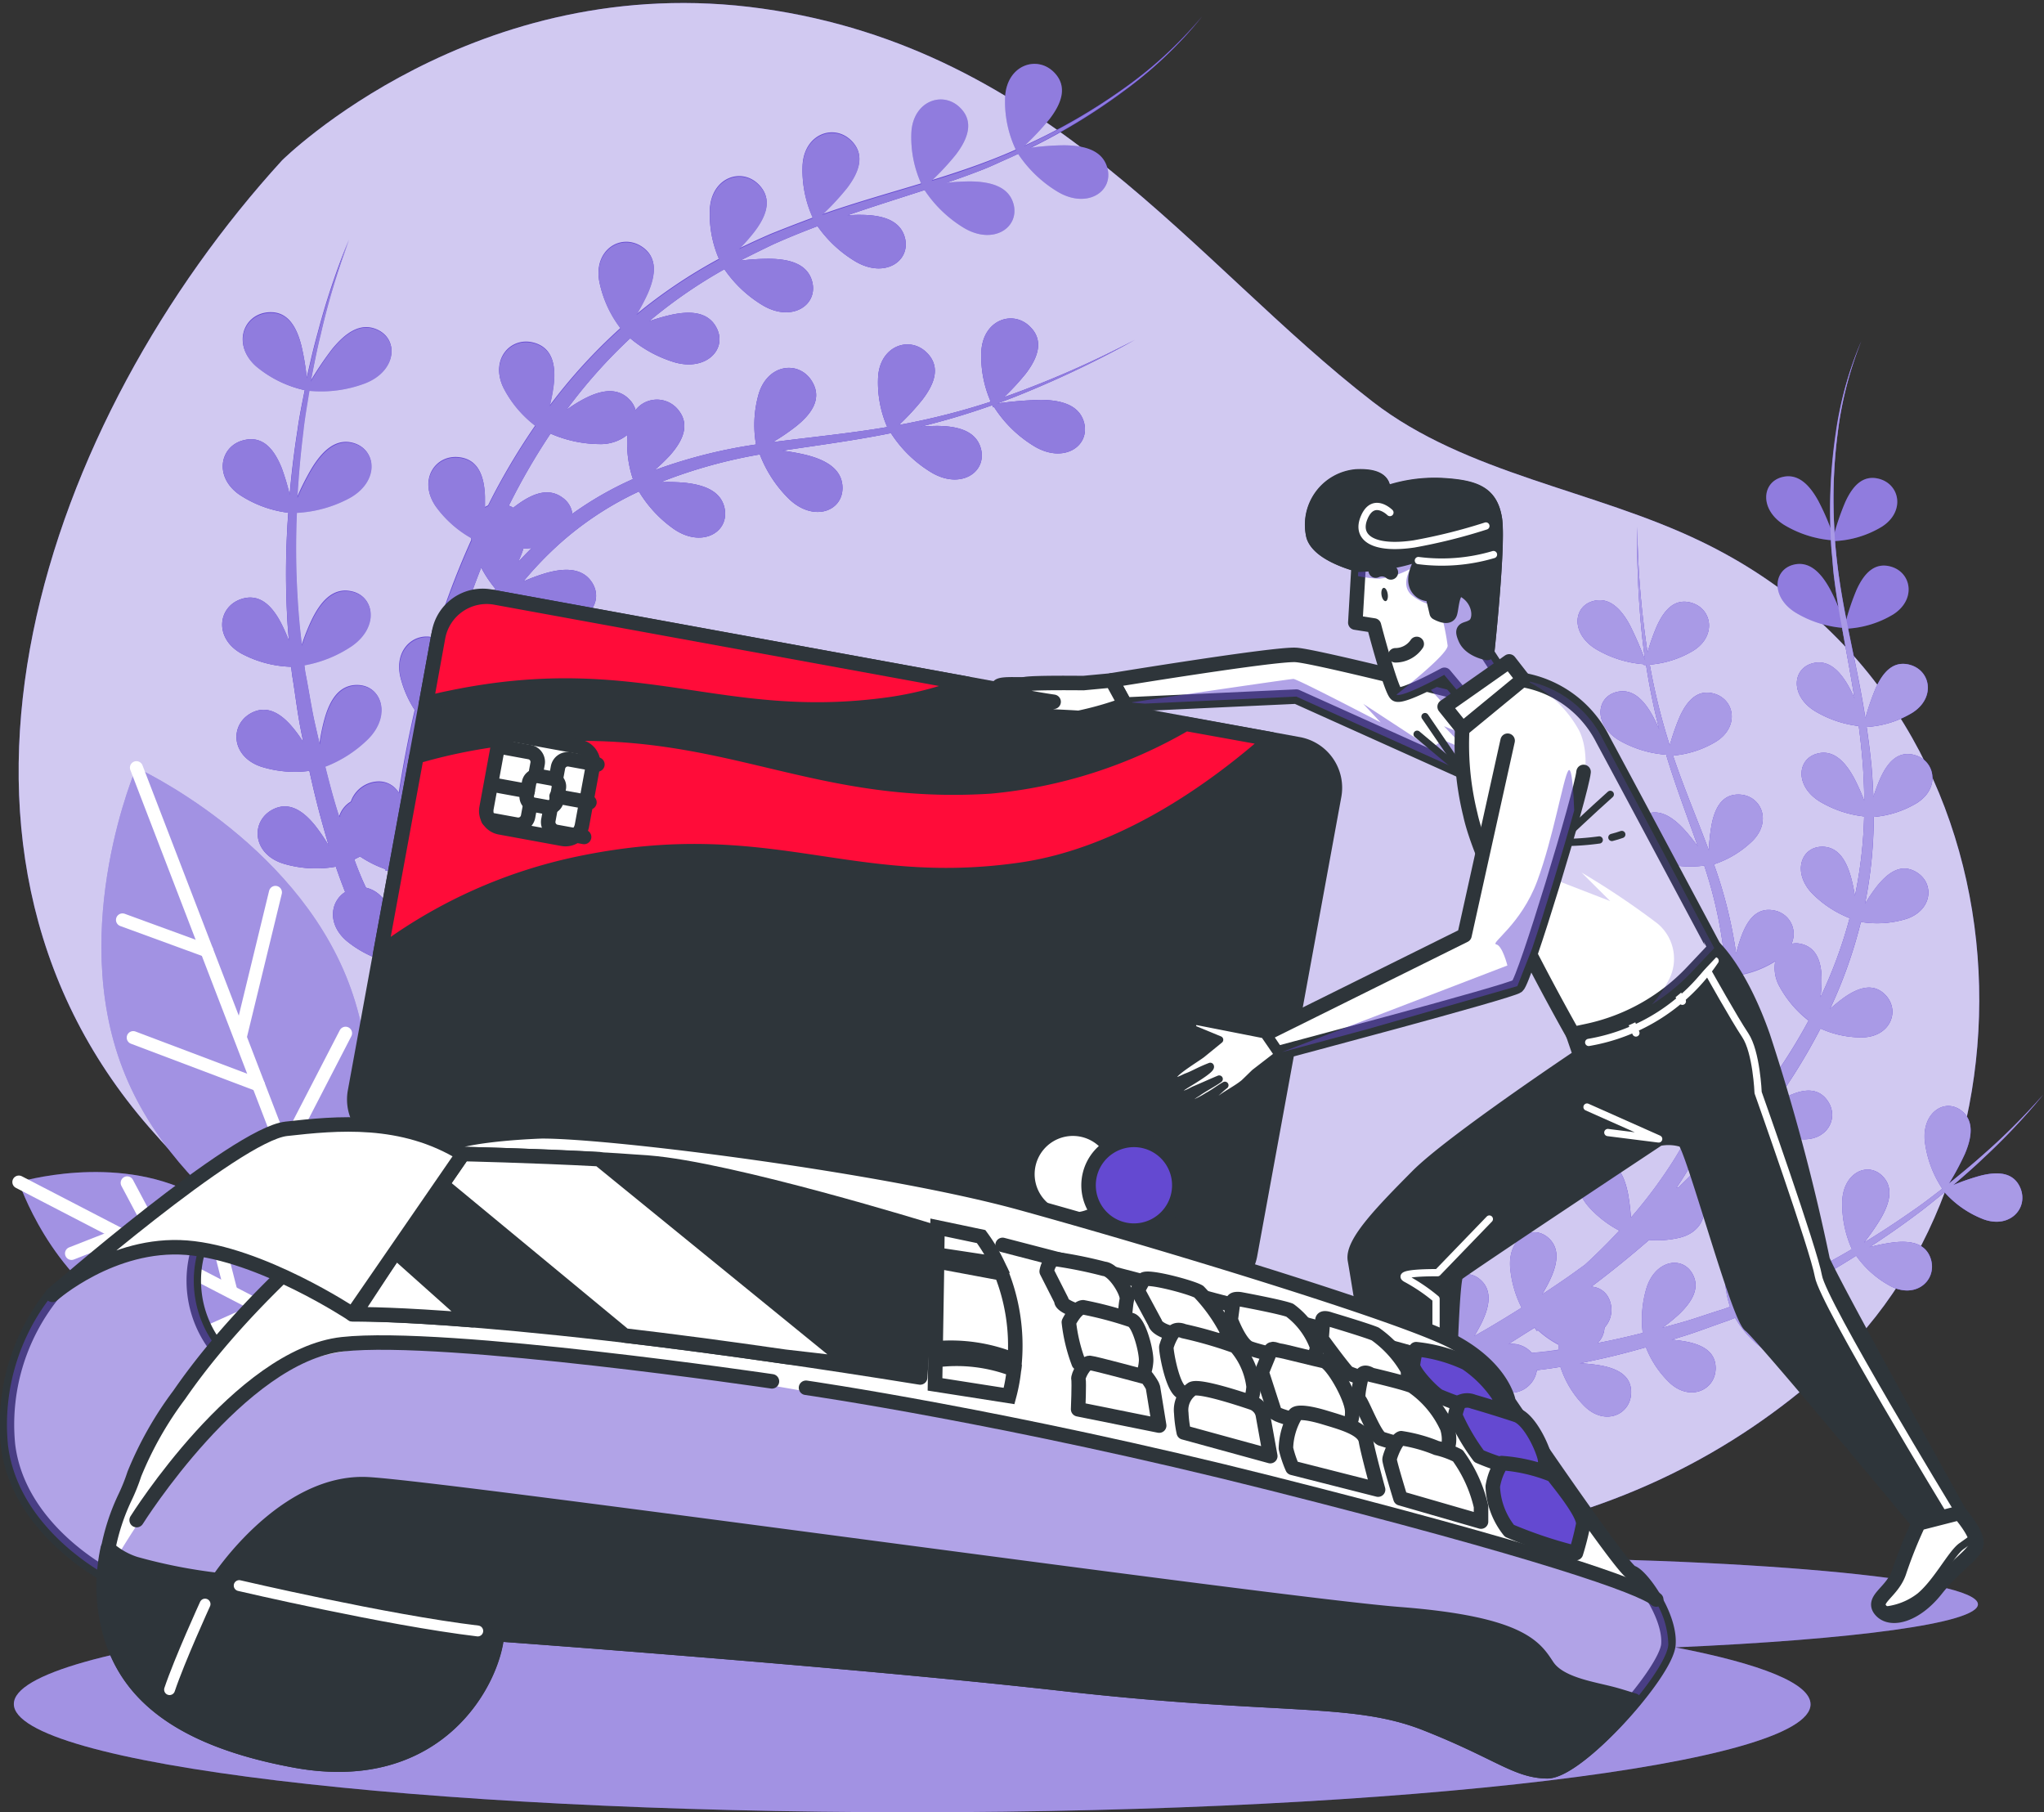 <svg xmlns="http://www.w3.org/2000/svg" xmlns:xlink="http://www.w3.org/1999/xlink" width="141" height="125" viewBox="0 0 141 125">
  <rect x="0" y="0" width="141" height="125" fill="#333333" stroke="none"/>
  <defs>
    <clipPath id="clip-path">
      <rect id="Rectangle_1" data-name="Rectangle 1" width="141" height="125" fill="#fff"/>
    </clipPath>
  </defs>
  <g id="Groupe_4" data-name="Groupe 4" clip-path="url(#clip-path)">
    <path id="Tracé_1" data-name="Tracé 1" d="M10.321,77.793C27.708,97.688,45.263,100.2,69.94,104.921s42.8,1.453,56.148-10.559c15.416-13.889,14.8-45.706-8.783-57.035-7.37-3.551-16.146-4.625-22.6-9.61C82.374,18.2,72.4,3.386,52.591.593S19.455,11.062,19.455,11.062C3.219,28.848-7.065,57.883,10.321,77.793Z" fill="#6449d1"/>
    <path id="Tracé_2" data-name="Tracé 2" d="M10.321,77.793C27.708,97.688,45.263,100.2,69.94,104.921s42.8,1.453,56.148-10.559c15.416-13.889,14.8-45.706-8.783-57.035-7.37-3.551-16.146-4.625-22.6-9.61C82.374,18.2,72.4,3.386,52.591.593S19.455,11.062,19.455,11.062C3.219,28.848-7.065,57.883,10.321,77.793Z" fill="#fff" opacity="0.7"/>
    <path id="Tracé_3" data-name="Tracé 3" d="M136.443,110.657c0-1.791-16.131-3.247-36.028-3.247-17.744,0-32.483,1.156-35.468,2.68H62.927c-34.216,0-61.972,3.333-61.972,7.444S28.7,125,62.927,125s61.969-3.333,61.969-7.447c0-1.442-3.414-2.789-9.325-3.927C127.9,113.086,136.443,111.963,136.443,110.657Z" fill="#6449d1"/>
    <path id="Tracé_4" data-name="Tracé 4" d="M136.443,110.657c0-1.791-16.131-3.247-36.028-3.247-17.744,0-32.483,1.156-35.468,2.68H62.927c-34.216,0-61.972,3.333-61.972,7.444S28.7,125,62.927,125s61.969-3.333,61.969-7.447c0-1.442-3.414-2.789-9.325-3.927C127.9,113.086,136.443,111.963,136.443,110.657Z" fill="#fff" opacity="0.4"/>
    <path id="Tracé_5" data-name="Tracé 5" d="M8.46,73.7C12.22,83.51,23.079,88.48,23.079,88.48s4.726-10.938.951-20.751S9.4,52.95,9.4,52.95,4.685,63.889,8.46,73.7Z" fill="#6449d1"/>
    <path id="Tracé_6" data-name="Tracé 6" d="M8.46,73.7C12.22,83.51,23.079,88.48,23.079,88.48s4.726-10.938.951-20.751S9.4,52.95,9.4,52.95,4.685,63.889,8.46,73.7Z" fill="#fff" opacity="0.4"/>
    <path id="Tracé_7" data-name="Tracé 7" d="M23.079,88.48,9.411,52.95" fill="none" stroke="#fff" stroke-linecap="round" stroke-linejoin="round" stroke-width="0.898"/>
    <path id="Tracé_8" data-name="Tracé 8" d="M14.269,65.578,8.449,63.45" fill="none" stroke="#fff" stroke-linecap="round" stroke-linejoin="round" stroke-width="0.898"/>
    <path id="Tracé_9" data-name="Tracé 9" d="M16.6,71.423l2.4-9.872" fill="none" stroke="#fff" stroke-linecap="round" stroke-linejoin="round" stroke-width="0.898"/>
    <path id="Tracé_10" data-name="Tracé 10" d="M17.83,74.835l-8.64-3.266" fill="none" stroke="#fff" stroke-linecap="round" stroke-linejoin="round" stroke-width="0.898"/>
    <path id="Tracé_11" data-name="Tracé 11" d="M19.653,79.366l4.185-8.1" fill="none" stroke="#fff" stroke-linecap="round" stroke-linejoin="round" stroke-width="0.898"/>
    <path id="Tracé_12" data-name="Tracé 12" d="M21.169,83.3l-6.5-2.027" fill="none" stroke="#fff" stroke-linecap="round" stroke-linejoin="round" stroke-width="0.898"/>
    <path id="Tracé_13" data-name="Tracé 13" d="M8.885,90.9c5.418,2.8,12.032.8,12.032.8s-2.166-6.562-7.584-9.366-12.032-.8-12.032-.8S3.467,88.093,8.885,90.9Z" fill="#6449d1"/>
    <path id="Tracé_14" data-name="Tracé 14" d="M8.885,90.9c5.418,2.8,12.032.8,12.032.8s-2.166-6.562-7.584-9.366-12.032-.8-12.032-.8S3.467,88.093,8.885,90.9Z" fill="#fff" opacity="0.4"/>
    <path id="Tracé_15" data-name="Tracé 15" d="M20.924,91.7,1.3,81.532" fill="none" stroke="#fff" stroke-linecap="round" stroke-linejoin="round" stroke-width="0.898"/>
    <path id="Tracé_16" data-name="Tracé 16" d="M8.279,85.146l-3.346,1.31" fill="none" stroke="#fff" stroke-linecap="round" stroke-linejoin="round" stroke-width="0.898"/>
    <path id="Tracé_17" data-name="Tracé 17" d="M11.539,86.787l-2.767-5.2" fill="none" stroke="#fff" stroke-linecap="round" stroke-linejoin="round" stroke-width="0.898"/>
    <path id="Tracé_18" data-name="Tracé 18" d="M13.389,87.793,8.381,89.7" fill="none" stroke="#fff" stroke-linecap="round" stroke-linejoin="round" stroke-width="0.898"/>
    <path id="Tracé_19" data-name="Tracé 19" d="M15.927,89.058l-1.308-5.124" fill="none" stroke="#fff" stroke-linecap="round" stroke-linejoin="round" stroke-width="0.898"/>
    <path id="Tracé_20" data-name="Tracé 20" d="M18.1,90.188,14.5,91.8" fill="none" stroke="#fff" stroke-linecap="round" stroke-linejoin="round" stroke-width="0.898"/>
    <path id="Tracé_21" data-name="Tracé 21" d="M26.365,77.166c-2.4,5.6.105,12.042.105,12.042s6.392-2.628,8.787-8.258-.1-12.046-.1-12.046S28.768,71.562,26.365,77.166Z" fill="#6449d1"/>
    <path id="Tracé_22" data-name="Tracé 22" d="M26.365,77.166c-2.4,5.6.105,12.042.105,12.042s6.392-2.628,8.787-8.258-.1-12.046-.1-12.046S28.768,71.562,26.365,77.166Z" fill="#fff" opacity="0.4"/>
    <path id="Tracé_23" data-name="Tracé 23" d="M26.47,89.208l8.686-20.293" fill="none" stroke="#fff" stroke-linecap="round" stroke-linejoin="round" stroke-width="0.898"/>
    <path id="Tracé_24" data-name="Tracé 24" d="M32.069,76.13,30.508,72.9" fill="none" stroke="#fff" stroke-linecap="round" stroke-linejoin="round" stroke-width="0.898"/>
    <path id="Tracé_25" data-name="Tracé 25" d="M30.674,79.5l4.99-3.142" fill="none" stroke="#fff" stroke-linecap="round" stroke-linejoin="round" stroke-width="0.898"/>
    <path id="Tracé_26" data-name="Tracé 26" d="M29.806,81.415l-2.275-4.842" fill="none" stroke="#fff" stroke-linecap="round" stroke-linejoin="round" stroke-width="0.898"/>
    <path id="Tracé_27" data-name="Tracé 27" d="M28.73,84.035l5.02-1.682" fill="none" stroke="#fff" stroke-linecap="round" stroke-linejoin="round" stroke-width="0.898"/>
    <path id="Tracé_28" data-name="Tracé 28" d="M27.768,86.284l-1.884-3.461" fill="none" stroke="#fff" stroke-linecap="round" stroke-linejoin="round" stroke-width="0.898"/>
    <path id="Tracé_29" data-name="Tracé 29" d="M67.571,11.783c.59-.218,1.162-.488,1.745-.751s1.147-.522,1.715-.8a40.5,40.5,0,0,0,6.456-3.915,28.5,28.5,0,0,0,5.441-5.2,28.477,28.477,0,0,1-5.535,5.068,40.5,40.5,0,0,1-6.5,3.754c-4.512,2.166-9.438,3.168-14.179,4.835a18.389,18.389,0,0,0,1.707-1.839c.812-1.062,1.282-2.252.327-3.217-1.173-1.2-3.237-.529-3.384,1.633a7.872,7.872,0,0,0,.707,3.656c-1,.375-1.985.751-2.963,1.149-.718.315-1.429.638-2.132.983a12.6,12.6,0,0,0,1.049-1.186c.812-1.062,1.282-2.23.327-3.213-1.173-1.209-3.234-.533-3.384,1.633a7.722,7.722,0,0,0,.628,3.476,35.377,35.377,0,0,0-5.7,3.829,14.3,14.3,0,0,0,.793-1.5c.53-1.227.7-2.474-.462-3.2-1.433-.89-3.271.267-2.892,2.4a7.811,7.811,0,0,0,1.47,3.243,37.262,37.262,0,0,0-4.888,5.349,12.586,12.586,0,0,0,.267-1.4c.162-1.325-.03-2.571-1.354-2.935-1.624-.447-3.057,1.179-2.087,3.119a7.713,7.713,0,0,0,2.184,2.586,46.319,46.319,0,0,0-2.865,4.741c-.135.259-.263.518-.395.777a1.747,1.747,0,0,0-.218.116v-.751c-.045-1.336-.425-2.538-1.786-2.691-1.677-.191-2.843,1.633-1.583,3.4a7.665,7.665,0,0,0,2.429,2.151.442.442,0,0,0,0,.154q-.846,1.877-1.56,3.821c-.353.965-.681,1.941-.993,2.924-1.38-.405-2.8.811-2.335,2.733a7.3,7.3,0,0,0,.985,2.252q-.654,2.834-1.1,5.706a1.591,1.591,0,0,0-1.376-.777A2.067,2.067,0,0,0,24.2,55.285a1.818,1.818,0,0,0-.812,1.051c-.376-1.149-.681-2.316-.974-3.487a8.62,8.62,0,0,0,2.959-1.914c1.613-1.629.94-3.652-.7-3.69-1.327-.03-1.974,1.126-2.331,2.5a13.822,13.822,0,0,0-.308,1.562c-.1-.435-.2-.871-.3-1.306-.252-1.1-.417-2.218-.628-3.326a7.507,7.507,0,0,1-.128-.822,8.567,8.567,0,0,0,3.26-1.321c1.88-1.3,1.609-3.416,0-3.754-1.3-.278-2.155.751-2.76,2.02a14.721,14.721,0,0,0-.673,1.7l-.143-1.183a56.62,56.62,0,0,1-.218-7.984,8.637,8.637,0,0,0,3.625-1.006c2.012-1.1,1.944-3.236.376-3.754-1.263-.405-2.218.537-2.948,1.734a17.49,17.49,0,0,0-1.011,2q.132-2.286.41-4.561c.1-.95.267-1.877.421-2.827a8.6,8.6,0,0,0,3.869-.514c2.136-.833,2.346-2.958.868-3.656-1.2-.567-2.256.244-3.151,1.336a22.132,22.132,0,0,0-1.478,2.189c.214-1.081.417-2.166.684-3.232a50.186,50.186,0,0,1,1.963-6.531,50.979,50.979,0,0,0-2.166,6.479c-.286,1.01-.511,2.035-.752,3.059a16.959,16.959,0,0,0-.376-2.252c-.335-1.3-.963-2.387-2.328-2.252-1.677.173-2.425,2.207-.816,3.664a7.819,7.819,0,0,0,3.384,1.7c-.18.92-.376,1.843-.5,2.774q-.346,2.207-.541,4.441a15.911,15.911,0,0,0-.545-1.839c-.5-1.239-1.263-2.252-2.6-1.926-1.639.375-2.117,2.5-.331,3.754a7.847,7.847,0,0,0,3.384,1.254,56.615,56.615,0,0,0-.026,8.025l.071.807a12.952,12.952,0,0,0-.538-1.213c-.617-1.182-1.481-2.1-2.779-1.655-1.594.548-1.854,2.7.045,3.754a7.756,7.756,0,0,0,3.429.908c.026.278.056.552.105.826.18,1.126.316,2.278.534,3.4.06.323.128.642.192.965a9.576,9.576,0,0,0-.6-.848c-.827-1.047-1.85-1.791-3.038-1.126-1.463.841-1.316,3,.752,3.679a7.713,7.713,0,0,0,3.309.282c.274,1.254.575,2.5.929,3.754.132.473.267.942.41,1.411A12.846,12.846,0,0,0,21.782,57c-.827-1.047-1.85-1.791-3.038-1.126-1.463.837-1.316,3,.752,3.679a7.841,7.841,0,0,0,3.67.225q.3.878.643,1.749c-1.042.668-1.241,2.252.135,3.4A7.523,7.523,0,0,0,26.2,66.182c.075.105.151.21.233.315l.038.053a120.036,120.036,0,0,0,.286,12.031q.278,3.791.775,7.556c.342,2.519.729,5,1.275,7.534l2.444-.582c-.56-2.365-1-4.839-1.387-7.286s-.681-4.929-.917-7.4c-.3-3.3-.489-6.607-.523-9.917.158.086.289.184.466.263a2.262,2.262,0,0,0,.639.218l.222-1.659H29.7l-.132-.053c-.087-.03-.188-.105-.282-.15a4.293,4.293,0,0,1-.579-.432l-.214-.191a8.372,8.372,0,0,0,2.974-.687c2.1-.931,2.211-3.059.7-3.69-1.226-.511-2.256.345-3.087,1.475-.233.323-.451.664-.658,1.006,0-.375,0-.728.034-1.092q.064-1.61.18-3.217a8.487,8.487,0,0,0,3.2-.7c2.094-.931,2.211-3.059.7-3.69-1.226-.51-2.256.345-3.087,1.475-.241.327-.462.676-.669,1.025.071-.777.147-1.554.237-2.327.068-.574.147-1.149.229-1.719.2-.788.421-1.573.658-2.354.135-.428.274-.852.421-1.276a8.6,8.6,0,0,0,2.816,1.239c2.237.507,3.606-1.126,2.775-2.537-.673-1.145-2.012-1.07-3.358-.661a16.616,16.616,0,0,0-1.771.687,36.759,36.759,0,0,1,2.444-5.2A31.364,31.364,0,0,1,35.092,41.4a8.615,8.615,0,0,0,3.008,1.37c2.237.507,3.606-1.126,2.775-2.537-.677-1.126-2.015-1.07-3.358-.661a13.57,13.57,0,0,0-1.41.529,24.687,24.687,0,0,1,2.327-2.447,22.283,22.283,0,0,1,5.64-3.754,8.547,8.547,0,0,0,2.406,2.586c1.88,1.3,3.76.289,3.523-1.321-.2-1.314-1.474-1.745-2.873-1.877a14.2,14.2,0,0,0-1.6-.03h.038a34.67,34.67,0,0,1,6.847-1.914,8.606,8.606,0,0,0,2.015,3.074c1.654,1.584,3.674.886,3.688-.751,0-1.329-1.177-1.956-2.538-2.294a14.87,14.87,0,0,0-1.624-.289c2.474-.375,4.982-.7,7.456-1.2h.053a8.593,8.593,0,0,0,2.809,2.718c1.978,1.16,3.76,0,3.41-1.58-.3-1.3-1.6-1.629-3.008-1.644-.395,0-.793.023-1.181.052a50.6,50.6,0,0,0,4.948-1.479l.079.154.041-.045a8.536,8.536,0,0,0,2.824,2.744c1.982,1.16,3.76,0,3.414-1.58-.3-1.3-1.6-1.629-3.008-1.644a26.875,26.875,0,0,0-3.008.251c.587-.214,1.173-.435,1.748-.672a71.557,71.557,0,0,0,7.768-3.724,68.359,68.359,0,0,1-9.043,3.96,16.6,16.6,0,0,0,1.5-1.622c.812-1.062,1.278-2.252.323-3.213-1.173-1.209-3.234-.533-3.384,1.633a7.778,7.778,0,0,0,.647,3.514,48.382,48.382,0,0,1-6.125,1.565l-.2.037a17.3,17.3,0,0,0,1.613-1.745c.812-1.062,1.282-2.234.327-3.213-1.177-1.209-3.237-.533-3.384,1.633a7.7,7.7,0,0,0,.628,3.472c-2.482.424-4.99.668-7.52.991l-.376.049a14.548,14.548,0,0,0,1.651-1.126c1.038-.845,1.767-1.877,1.064-3.052-.857-1.445-3.008-1.269-3.67.8a7.777,7.777,0,0,0-.2,3.54,35.017,35.017,0,0,0-6.933,1.749l-.075.03A13.413,13.413,0,0,0,46.2,31.426c.887-1,1.444-2.132.564-3.183a1.882,1.882,0,0,0-2.632-.259,1.966,1.966,0,0,0-.289.3,1.681,1.681,0,0,0-.414-.717c-.917-.965-2.2-.6-3.422.1a9.671,9.671,0,0,0-.925.6,35.6,35.6,0,0,1,4.392-4.936,8.591,8.591,0,0,0,3.038,1.652c2.2.646,3.67-.9,2.925-2.357-.6-1.186-1.944-1.2-3.309-.871a13.556,13.556,0,0,0-1.346.4,33.735,33.735,0,0,1,5.189-3.585,8.536,8.536,0,0,0,2.662,2.5c1.982,1.16,3.76,0,3.41-1.58-.3-1.3-1.594-1.629-3.008-1.64a16,16,0,0,0-1.989.131c.752-.375,1.5-.751,2.286-1.126,1-.447,2.023-.863,3.064-1.254a8.562,8.562,0,0,0,2.632,2.444c1.981,1.156,3.76,0,3.41-1.584-.3-1.291-1.594-1.625-3.008-1.64a8.707,8.707,0,0,0-.989.037c1.82-.631,3.662-1.2,5.5-1.8C65.2,12.646,66.394,12.237,67.571,11.783ZM36.1,37.827a3.851,3.851,0,0,0,.579-.03c-.323.315-.635.642-.94.972.09-.206.177-.413.256-.623A2.116,2.116,0,0,0,36.1,37.827ZM24.44,59.279l.4-.2a7.838,7.838,0,0,0,1.756.878v.1l.316.026Q26.8,61.3,26.719,62.5a2.07,2.07,0,0,0-1.47-1.272A19.8,19.8,0,0,1,24.44,59.279Zm7.738-15.706c-.316.522-.613,1.055-.9,1.592l-.071-.12c.331-1.175.7-2.338,1.094-3.495.278-.807.579-1.607.891-2.4a8.351,8.351,0,0,0,.985,1.468,31.006,31.006,0,0,0-2.012,2.958Zm9.159-12.943a2.943,2.943,0,0,0,1.948-.642,7.8,7.8,0,0,0,.376,3.056,23.522,23.522,0,0,0-4.181,2.395,1.595,1.595,0,0,0-.639-1.085c-1.053-.811-2.256-.248-3.384.627l-.049.045-.072-.045a1.691,1.691,0,0,0-.237-.105c.034-.064.06-.128.094-.188a45.04,45.04,0,0,1,2.782-4.782,8.541,8.541,0,0,0,3.358.724Z" fill="#6449d1"/>
    <path id="Tracé_30" data-name="Tracé 30" d="M82.927,1.149a28.476,28.476,0,0,1-5.535,5.068,40.5,40.5,0,0,1-6.5,3.754l-.256.12A19.372,19.372,0,0,0,72.4,8.213c.812-1.059,1.278-2.23.323-3.213-1.173-1.209-3.234-.533-3.384,1.633a7.751,7.751,0,0,0,.752,3.731,51.946,51.946,0,0,1-5.843,2.121,18.281,18.281,0,0,0,1.685-1.813c.812-1.062,1.278-2.252.323-3.217-1.173-1.209-3.234-.529-3.384,1.633a7.739,7.739,0,0,0,.688,3.607c-2.279.691-4.583,1.336-6.84,2.128a18.413,18.413,0,0,0,1.707-1.839c.812-1.062,1.282-2.252.327-3.217-1.173-1.2-3.237-.529-3.384,1.633a7.872,7.872,0,0,0,.707,3.656c-1,.375-1.985.751-2.963,1.149-.718.315-1.429.638-2.132.983A12.6,12.6,0,0,0,52.035,16c.812-1.062,1.282-2.23.327-3.213-1.173-1.209-3.234-.533-3.384,1.633a7.722,7.722,0,0,0,.628,3.476,35.377,35.377,0,0,0-5.7,3.829,14.3,14.3,0,0,0,.793-1.5c.53-1.227.7-2.474-.463-3.2-1.433-.89-3.271.267-2.891,2.4a7.81,7.81,0,0,0,1.47,3.243,37.262,37.262,0,0,0-4.888,5.349,12.586,12.586,0,0,0,.267-1.4c.162-1.325-.03-2.571-1.354-2.935-1.624-.447-3.057,1.179-2.087,3.119a7.714,7.714,0,0,0,2.185,2.586,46.319,46.319,0,0,0-2.865,4.741c-.135.259-.263.518-.395.777a1.754,1.754,0,0,0-.218.116v-.751c-.045-1.336-.425-2.538-1.786-2.691-1.677-.192-2.843,1.633-1.583,3.4a7.665,7.665,0,0,0,2.429,2.151.44.44,0,0,0,.019.154q-.846,1.877-1.56,3.821c-.354.965-.681,1.941-.993,2.924-1.38-.405-2.8.811-2.335,2.733a7.3,7.3,0,0,0,.985,2.252q-.654,2.83-1.1,5.706a1.591,1.591,0,0,0-1.376-.777,2.067,2.067,0,0,0-1.929,1.378,1.817,1.817,0,0,0-.812,1.051c-.376-1.149-.681-2.316-.974-3.487A8.619,8.619,0,0,0,25.4,50.976c1.613-1.629.94-3.652-.7-3.69-1.327-.03-1.974,1.126-2.331,2.5a13.823,13.823,0,0,0-.308,1.562c-.1-.435-.2-.871-.3-1.306-.252-1.1-.417-2.219-.628-3.326a7.482,7.482,0,0,1-.128-.822,8.567,8.567,0,0,0,3.26-1.321c1.88-1.3,1.609-3.416,0-3.754-1.3-.278-2.155.751-2.76,2.02a14.727,14.727,0,0,0-.673,1.7L20.7,43.36a56.621,56.621,0,0,1-.218-7.984A8.637,8.637,0,0,0,24.1,34.369c2.012-1.1,1.944-3.236.376-3.754-1.263-.405-2.218.537-2.948,1.734a17.5,17.5,0,0,0-1.011,2q.128-2.286.41-4.561c.1-.95.267-1.877.421-2.827a8.6,8.6,0,0,0,3.843-.518c2.136-.833,2.346-2.958.868-3.656-1.2-.567-2.256.244-3.151,1.336a22.13,22.13,0,0,0-1.47,2.2c.214-1.081.417-2.166.684-3.232a50.186,50.186,0,0,1,1.963-6.531,50.986,50.986,0,0,0-2.166,6.479c-.286,1.01-.511,2.035-.752,3.059a16.962,16.962,0,0,0-.376-2.252c-.335-1.3-.963-2.387-2.327-2.252-1.677.173-2.425,2.207-.816,3.664a7.845,7.845,0,0,0,3.384,1.659c-.181.92-.376,1.843-.5,2.774q-.346,2.207-.541,4.441a15.9,15.9,0,0,0-.553-1.847c-.5-1.239-1.263-2.252-2.6-1.926-1.639.375-2.117,2.5-.331,3.754a7.847,7.847,0,0,0,3.384,1.254,56.615,56.615,0,0,0-.026,8.025l.071.807a12.952,12.952,0,0,0-.538-1.213c-.617-1.182-1.481-2.1-2.779-1.655-1.594.548-1.854,2.7.045,3.754a7.756,7.756,0,0,0,3.429.908c.026.278.056.552.105.826.18,1.126.316,2.278.534,3.4.06.323.128.642.192.965a9.576,9.576,0,0,0-.6-.848c-.827-1.047-1.85-1.791-3.038-1.126-1.463.841-1.316,3,.752,3.679a7.713,7.713,0,0,0,3.309.282c.274,1.254.575,2.5.929,3.754.132.473.267.942.41,1.411A12.846,12.846,0,0,0,21.782,57c-.827-1.047-1.85-1.791-3.038-1.126-1.463.837-1.316,3,.752,3.679a7.841,7.841,0,0,0,3.67.225q.3.878.643,1.749c-1.042.668-1.241,2.252.135,3.4A7.523,7.523,0,0,0,26.2,66.182c.075.105.151.21.233.315l.038.053a120.036,120.036,0,0,0,.286,12.031q.278,3.791.775,7.556c.342,2.519.729,5,1.275,7.534l2.444-.582c-.56-2.365-1-4.839-1.387-7.286s-.681-4.929-.917-7.4c-.3-3.3-.489-6.607-.523-9.917.158.086.289.184.466.263a2.262,2.262,0,0,0,.639.218l.222-1.659H29.7l-.132-.053c-.087-.03-.188-.105-.282-.15a4.293,4.293,0,0,1-.579-.432l-.214-.191a8.372,8.372,0,0,0,2.974-.687c2.1-.931,2.211-3.059.7-3.69-1.226-.511-2.256.345-3.087,1.475-.233.323-.451.664-.658,1.006,0-.375,0-.728.034-1.092q.064-1.61.18-3.217a8.487,8.487,0,0,0,3.2-.7c2.094-.931,2.211-3.059.7-3.69-1.226-.51-2.256.345-3.087,1.475-.241.327-.462.676-.669,1.025.071-.777.147-1.554.237-2.327.068-.574.147-1.149.229-1.719.2-.788.421-1.573.658-2.354.135-.428.274-.852.421-1.276a8.6,8.6,0,0,0,2.816,1.239c2.237.507,3.606-1.126,2.775-2.537-.673-1.145-2.012-1.07-3.358-.661a16.616,16.616,0,0,0-1.771.687,36.759,36.759,0,0,1,2.444-5.2A31.364,31.364,0,0,1,35.092,41.4a8.615,8.615,0,0,0,3.008,1.37c2.237.507,3.606-1.126,2.775-2.537-.677-1.126-2.015-1.07-3.358-.661a13.57,13.57,0,0,0-1.41.529,24.687,24.687,0,0,1,2.327-2.447,22.283,22.283,0,0,1,5.64-3.754,8.547,8.547,0,0,0,2.406,2.586c1.88,1.3,3.76.289,3.523-1.321-.2-1.314-1.474-1.745-2.873-1.877a14.2,14.2,0,0,0-1.6-.03h.038a34.67,34.67,0,0,1,6.847-1.914,8.606,8.606,0,0,0,2.015,3.074c1.654,1.584,3.674.886,3.688-.751,0-1.329-1.177-1.956-2.538-2.294a14.87,14.87,0,0,0-1.624-.289c2.474-.375,4.982-.7,7.456-1.2h.053a8.593,8.593,0,0,0,2.809,2.718c1.978,1.16,3.76,0,3.41-1.58-.3-1.3-1.6-1.629-3.008-1.644-.395,0-.793.023-1.181.052a50.6,50.6,0,0,0,4.948-1.479l.079.154.041-.045a8.536,8.536,0,0,0,2.824,2.744c1.982,1.16,3.76,0,3.414-1.58-.3-1.3-1.6-1.629-3.008-1.644a26.875,26.875,0,0,0-3.008.251c.587-.214,1.173-.435,1.748-.672a71.557,71.557,0,0,0,7.768-3.724,68.359,68.359,0,0,1-9.043,3.96,16.6,16.6,0,0,0,1.5-1.622c.812-1.062,1.278-2.252.323-3.213-1.173-1.209-3.234-.533-3.384,1.633a7.778,7.778,0,0,0,.647,3.514,48.382,48.382,0,0,1-6.125,1.565l-.2.037a17.3,17.3,0,0,0,1.613-1.745c.812-1.062,1.282-2.234.327-3.213-1.177-1.209-3.237-.533-3.384,1.633a7.7,7.7,0,0,0,.628,3.472c-2.482.424-4.99.668-7.52.991l-.376.049a14.548,14.548,0,0,0,1.651-1.126c1.038-.845,1.767-1.877,1.064-3.052-.857-1.445-3.008-1.269-3.67.8a7.777,7.777,0,0,0-.2,3.54,35.017,35.017,0,0,0-6.933,1.749l-.075.03A13.413,13.413,0,0,0,46.2,31.426c.887-1,1.444-2.132.564-3.183a1.882,1.882,0,0,0-2.632-.259,1.966,1.966,0,0,0-.289.3,1.681,1.681,0,0,0-.414-.717c-.917-.965-2.2-.6-3.422.1a9.671,9.671,0,0,0-.925.6,35.6,35.6,0,0,1,4.392-4.936,8.591,8.591,0,0,0,3.038,1.652c2.2.646,3.67-.9,2.925-2.357-.6-1.186-1.944-1.2-3.309-.871a13.556,13.556,0,0,0-1.346.4,33.735,33.735,0,0,1,5.189-3.585,8.536,8.536,0,0,0,2.662,2.5c1.982,1.16,3.76,0,3.41-1.58-.3-1.3-1.594-1.629-3.008-1.64a16,16,0,0,0-1.989.131c.752-.375,1.5-.751,2.286-1.126,1-.447,2.023-.863,3.064-1.254a8.562,8.562,0,0,0,2.632,2.444c1.981,1.156,3.76,0,3.41-1.584-.3-1.291-1.594-1.625-3.008-1.64a8.707,8.707,0,0,0-.989.037c1.764-.612,3.549-1.171,5.335-1.749a8.607,8.607,0,0,0,2.745,2.628c1.981,1.156,3.76,0,3.414-1.584-.3-1.291-1.6-1.625-3.008-1.64a16.1,16.1,0,0,0-1.647.094c.752-.251,1.5-.514,2.226-.8.59-.218,1.162-.488,1.745-.751.331-.135.658-.285.981-.439a8.619,8.619,0,0,0,2.76,2.628c1.982,1.156,3.779,0,3.414-1.584-.3-1.3-1.6-1.629-3.008-1.64a18.689,18.689,0,0,0-2.335.173,40.764,40.764,0,0,0,6.354-3.866A28.559,28.559,0,0,0,82.927,1.149ZM26.7,62.5a2.071,2.071,0,0,0-1.47-1.273c-.286-.642-.545-1.3-.793-1.952l.4-.2a7.838,7.838,0,0,0,1.756.878v.1l.316.026C26.816,60.9,26.745,61.7,26.7,62.5Zm5.475-18.93c-.316.522-.613,1.055-.9,1.592l-.064-.12c.331-1.175.7-2.338,1.094-3.495.278-.807.579-1.607.891-2.4a8.351,8.351,0,0,0,.985,1.468,31.006,31.006,0,0,0-2.012,2.958Zm3.576-4.8c.09-.206.177-.413.256-.623.038-.105.071-.214.105-.319a3.852,3.852,0,0,0,.579-.03c-.327.315-.639.642-.944.972Zm5.584-8.138a2.943,2.943,0,0,0,1.948-.642,7.8,7.8,0,0,0,.376,3.056,23.464,23.464,0,0,0-4.174,2.395,1.595,1.595,0,0,0-.639-1.085c-1.053-.811-2.256-.248-3.384.627l-.049.045-.072-.045a1.691,1.691,0,0,0-.237-.105c.034-.064.06-.128.094-.188a45.04,45.04,0,0,1,2.782-4.782,8.541,8.541,0,0,0,3.358.724Z" fill="#6449d1"/>
    <g id="Groupe_1" data-name="Groupe 1" opacity="0.7">
      <path id="Tracé_31" data-name="Tracé 31" d="M82.927,1.149a28.476,28.476,0,0,1-5.535,5.068,40.5,40.5,0,0,1-6.5,3.754l-.256.12A19.372,19.372,0,0,0,72.4,8.213c.812-1.059,1.278-2.23.323-3.213-1.173-1.209-3.234-.533-3.384,1.633a7.751,7.751,0,0,0,.752,3.731,51.946,51.946,0,0,1-5.843,2.121,18.281,18.281,0,0,0,1.685-1.813c.812-1.062,1.278-2.252.323-3.217-1.173-1.209-3.234-.529-3.384,1.633a7.739,7.739,0,0,0,.688,3.607c-2.279.691-4.583,1.336-6.84,2.128a18.413,18.413,0,0,0,1.707-1.839c.812-1.062,1.282-2.252.327-3.217-1.173-1.2-3.237-.529-3.384,1.633a7.872,7.872,0,0,0,.707,3.656c-1,.375-1.985.751-2.963,1.149-.718.315-1.429.638-2.132.983A12.6,12.6,0,0,0,52.035,16c.812-1.062,1.282-2.23.327-3.213-1.173-1.209-3.234-.533-3.384,1.633a7.722,7.722,0,0,0,.628,3.476,35.377,35.377,0,0,0-5.7,3.829,14.3,14.3,0,0,0,.793-1.5c.53-1.227.7-2.474-.463-3.2-1.433-.89-3.271.267-2.891,2.4a7.81,7.81,0,0,0,1.47,3.243,37.262,37.262,0,0,0-4.888,5.349,12.586,12.586,0,0,0,.267-1.4c.162-1.325-.03-2.571-1.354-2.935-1.624-.447-3.057,1.179-2.087,3.119a7.714,7.714,0,0,0,2.185,2.586,46.319,46.319,0,0,0-2.865,4.741c-.135.259-.263.518-.395.777a1.754,1.754,0,0,0-.218.116v-.751c-.045-1.336-.425-2.538-1.786-2.691-1.677-.192-2.843,1.633-1.583,3.4a7.665,7.665,0,0,0,2.429,2.151.44.44,0,0,0,.019.154q-.846,1.877-1.56,3.821c-.354.965-.681,1.941-.993,2.924-1.38-.405-2.8.811-2.335,2.733a7.3,7.3,0,0,0,.985,2.252q-.654,2.83-1.1,5.706a1.591,1.591,0,0,0-1.376-.777,2.067,2.067,0,0,0-1.929,1.378,1.817,1.817,0,0,0-.812,1.051c-.376-1.149-.681-2.316-.974-3.487A8.619,8.619,0,0,0,25.4,50.976c1.613-1.629.94-3.652-.7-3.69-1.327-.03-1.974,1.126-2.331,2.5a13.823,13.823,0,0,0-.308,1.562c-.1-.435-.2-.871-.3-1.306-.252-1.1-.417-2.219-.628-3.326a7.482,7.482,0,0,1-.128-.822,8.567,8.567,0,0,0,3.26-1.321c1.88-1.3,1.609-3.416,0-3.754-1.3-.278-2.155.751-2.76,2.02a14.727,14.727,0,0,0-.673,1.7L20.7,43.36a56.621,56.621,0,0,1-.218-7.984A8.637,8.637,0,0,0,24.1,34.369c2.012-1.1,1.944-3.236.376-3.754-1.263-.405-2.218.537-2.948,1.734a17.5,17.5,0,0,0-1.011,2q.128-2.286.41-4.561c.1-.95.267-1.877.421-2.827a8.6,8.6,0,0,0,3.843-.518c2.136-.833,2.346-2.958.868-3.656-1.2-.567-2.256.244-3.151,1.336a22.13,22.13,0,0,0-1.47,2.2c.214-1.081.417-2.166.684-3.232a50.186,50.186,0,0,1,1.963-6.531,50.986,50.986,0,0,0-2.166,6.479c-.286,1.01-.511,2.035-.752,3.059a16.962,16.962,0,0,0-.376-2.252c-.335-1.3-.963-2.387-2.327-2.252-1.677.173-2.425,2.207-.816,3.664a7.845,7.845,0,0,0,3.384,1.659c-.181.92-.376,1.843-.5,2.774q-.346,2.207-.541,4.441a15.9,15.9,0,0,0-.553-1.847c-.5-1.239-1.263-2.252-2.6-1.926-1.639.375-2.117,2.5-.331,3.754a7.847,7.847,0,0,0,3.384,1.254,56.615,56.615,0,0,0-.026,8.025l.071.807a12.952,12.952,0,0,0-.538-1.213c-.617-1.182-1.481-2.1-2.779-1.655-1.594.548-1.854,2.7.045,3.754a7.756,7.756,0,0,0,3.429.908c.026.278.056.552.105.826.18,1.126.316,2.278.534,3.4.06.323.128.642.192.965a9.576,9.576,0,0,0-.6-.848c-.827-1.047-1.85-1.791-3.038-1.126-1.463.841-1.316,3,.752,3.679a7.713,7.713,0,0,0,3.309.282c.274,1.254.575,2.5.929,3.754.132.473.267.942.41,1.411A12.846,12.846,0,0,0,21.782,57c-.827-1.047-1.85-1.791-3.038-1.126-1.463.837-1.316,3,.752,3.679a7.841,7.841,0,0,0,3.67.225q.3.878.643,1.749c-1.042.668-1.241,2.252.135,3.4A7.523,7.523,0,0,0,26.2,66.182c.075.105.151.21.233.315l.038.053a120.036,120.036,0,0,0,.286,12.031q.278,3.791.775,7.556c.342,2.519.729,5,1.275,7.534l2.444-.582c-.56-2.365-1-4.839-1.387-7.286s-.681-4.929-.917-7.4c-.3-3.3-.489-6.607-.523-9.917.158.086.289.184.466.263a2.262,2.262,0,0,0,.639.218l.222-1.659H29.7l-.132-.053c-.087-.03-.188-.105-.282-.15a4.293,4.293,0,0,1-.579-.432l-.214-.191a8.372,8.372,0,0,0,2.974-.687c2.1-.931,2.211-3.059.7-3.69-1.226-.511-2.256.345-3.087,1.475-.233.323-.451.664-.658,1.006,0-.375,0-.728.034-1.092q.064-1.61.18-3.217a8.487,8.487,0,0,0,3.2-.7c2.094-.931,2.211-3.059.7-3.69-1.226-.51-2.256.345-3.087,1.475-.241.327-.462.676-.669,1.025.071-.777.147-1.554.237-2.327.068-.574.147-1.149.229-1.719.2-.788.421-1.573.658-2.354.135-.428.274-.852.421-1.276a8.6,8.6,0,0,0,2.816,1.239c2.237.507,3.606-1.126,2.775-2.537-.673-1.145-2.012-1.07-3.358-.661a16.616,16.616,0,0,0-1.771.687,36.759,36.759,0,0,1,2.444-5.2A31.364,31.364,0,0,1,35.092,41.4a8.615,8.615,0,0,0,3.008,1.37c2.237.507,3.606-1.126,2.775-2.537-.677-1.126-2.015-1.07-3.358-.661a13.57,13.57,0,0,0-1.41.529,24.687,24.687,0,0,1,2.327-2.447,22.283,22.283,0,0,1,5.64-3.754,8.547,8.547,0,0,0,2.406,2.586c1.88,1.3,3.76.289,3.523-1.321-.2-1.314-1.474-1.745-2.873-1.877a14.2,14.2,0,0,0-1.6-.03h.038a34.67,34.67,0,0,1,6.847-1.914,8.606,8.606,0,0,0,2.015,3.074c1.654,1.584,3.674.886,3.688-.751,0-1.329-1.177-1.956-2.538-2.294a14.87,14.87,0,0,0-1.624-.289c2.474-.375,4.982-.7,7.456-1.2h.053a8.593,8.593,0,0,0,2.809,2.718c1.978,1.16,3.76,0,3.41-1.58-.3-1.3-1.6-1.629-3.008-1.644-.395,0-.793.023-1.181.052a50.6,50.6,0,0,0,4.948-1.479l.079.154.041-.045a8.536,8.536,0,0,0,2.824,2.744c1.982,1.16,3.76,0,3.414-1.58-.3-1.3-1.6-1.629-3.008-1.644a26.875,26.875,0,0,0-3.008.251c.587-.214,1.173-.435,1.748-.672a71.557,71.557,0,0,0,7.768-3.724,68.359,68.359,0,0,1-9.043,3.96,16.6,16.6,0,0,0,1.5-1.622c.812-1.062,1.278-2.252.323-3.213-1.173-1.209-3.234-.533-3.384,1.633a7.778,7.778,0,0,0,.647,3.514,48.382,48.382,0,0,1-6.125,1.565l-.2.037a17.3,17.3,0,0,0,1.613-1.745c.812-1.062,1.282-2.234.327-3.213-1.177-1.209-3.237-.533-3.384,1.633a7.7,7.7,0,0,0,.628,3.472c-2.482.424-4.99.668-7.52.991l-.376.049a14.548,14.548,0,0,0,1.651-1.126c1.038-.845,1.767-1.877,1.064-3.052-.857-1.445-3.008-1.269-3.67.8a7.777,7.777,0,0,0-.2,3.54,35.017,35.017,0,0,0-6.933,1.749l-.075.03A13.413,13.413,0,0,0,46.2,31.426c.887-1,1.444-2.132.564-3.183a1.882,1.882,0,0,0-2.632-.259,1.966,1.966,0,0,0-.289.3,1.681,1.681,0,0,0-.414-.717c-.917-.965-2.2-.6-3.422.1a9.671,9.671,0,0,0-.925.6,35.6,35.6,0,0,1,4.392-4.936,8.591,8.591,0,0,0,3.038,1.652c2.2.646,3.67-.9,2.925-2.357-.6-1.186-1.944-1.2-3.309-.871a13.556,13.556,0,0,0-1.346.4,33.735,33.735,0,0,1,5.189-3.585,8.536,8.536,0,0,0,2.662,2.5c1.982,1.16,3.76,0,3.41-1.58-.3-1.3-1.594-1.629-3.008-1.64a16,16,0,0,0-1.989.131c.752-.375,1.5-.751,2.286-1.126,1-.447,2.023-.863,3.064-1.254a8.562,8.562,0,0,0,2.632,2.444c1.981,1.156,3.76,0,3.41-1.584-.3-1.291-1.594-1.625-3.008-1.64a8.707,8.707,0,0,0-.989.037c1.764-.612,3.549-1.171,5.335-1.749a8.607,8.607,0,0,0,2.745,2.628c1.981,1.156,3.76,0,3.414-1.584-.3-1.291-1.6-1.625-3.008-1.64a16.1,16.1,0,0,0-1.647.094c.752-.251,1.5-.514,2.226-.8.59-.218,1.162-.488,1.745-.751.331-.135.658-.285.981-.439a8.619,8.619,0,0,0,2.76,2.628c1.982,1.156,3.779,0,3.414-1.584-.3-1.3-1.6-1.629-3.008-1.64a18.689,18.689,0,0,0-2.335.173,40.764,40.764,0,0,0,6.354-3.866A28.559,28.559,0,0,0,82.927,1.149ZM26.7,62.5a2.071,2.071,0,0,0-1.47-1.273c-.286-.642-.545-1.3-.793-1.952l.4-.2a7.838,7.838,0,0,0,1.756.878v.1l.316.026C26.816,60.9,26.745,61.7,26.7,62.5Zm5.475-18.93c-.316.522-.613,1.055-.9,1.592l-.064-.12c.331-1.175.7-2.338,1.094-3.495.278-.807.579-1.607.891-2.4a8.351,8.351,0,0,0,.985,1.468,31.006,31.006,0,0,0-2.012,2.958Zm3.576-4.8c.09-.206.177-.413.256-.623.038-.105.071-.214.105-.319a3.852,3.852,0,0,0,.579-.03c-.327.315-.639.642-.944.972Zm5.584-8.138a2.943,2.943,0,0,0,1.948-.642,7.8,7.8,0,0,0,.376,3.056,23.464,23.464,0,0,0-4.174,2.395,1.595,1.595,0,0,0-.639-1.085c-1.053-.811-2.256-.248-3.384.627l-.049.045-.072-.045a1.691,1.691,0,0,0-.237-.105c.034-.064.06-.128.094-.188a45.04,45.04,0,0,1,2.782-4.782,8.541,8.541,0,0,0,3.358.724Z" fill="#fff" opacity="0.4"/>
    </g>
    <path id="Tracé_32" data-name="Tracé 32" d="M126.52,39.861c-.075-.548-.1-1.1-.158-1.659s-.071-1.126-.094-1.663a36.025,36.025,0,0,1,.357-6.637,25.141,25.141,0,0,1,1.779-6.381,25.133,25.133,0,0,0-1.639,6.4,35.583,35.583,0,0,0-.222,6.607c.191,4.4,1.466,8.634,2.139,13.018a17.391,17.391,0,0,1,.722-2.095c.489-1.07,1.2-1.922,2.369-1.592,1.429.409,1.76,2.29.139,3.307a6.911,6.911,0,0,1-3.143.972c.135.923.252,1.847.342,2.778.052.687.1,1.374.124,2.065a11.441,11.441,0,0,1,.485-1.306c.489-1.074,1.207-1.922,2.369-1.592,1.429.409,1.759,2.29.139,3.307a6.828,6.828,0,0,1-2.971.957,30.669,30.669,0,0,1-.605,6.006,12.158,12.158,0,0,1,.842-1.239c.752-.923,1.636-1.577,2.681-.972,1.29.751,1.155,2.628-.665,3.239a6.9,6.9,0,0,1-3.14.21,32.316,32.316,0,0,1-2.132,6.006,12.347,12.347,0,0,1,.978-.792c.966-.676,2.015-1.047,2.85-.173,1.026,1.074.357,2.864-1.561,2.92a6.812,6.812,0,0,1-2.921-.612,41.457,41.457,0,0,1-2.5,4.2c-.146.214-.3.42-.443.631q0,.107,0,.214a5.85,5.85,0,0,1,.594-.323c1.056-.522,2.15-.728,2.838.267.85,1.22-.086,2.883-1.989,2.628a6.775,6.775,0,0,1-2.684-.991l-.128.053q-1.128,1.438-2.324,2.8c-.6.676-1.229,1.336-1.88,1.989.891.9.534,2.511-1.154,2.95a6.582,6.582,0,0,1-2.151.165q-1.937,1.685-3.985,3.228a1.394,1.394,0,0,1,1.177.751,1.816,1.816,0,0,1-.271,2.072,1.589,1.589,0,0,1-.478,1.066c1.046-.2,2.083-.435,3.121-.7a7.522,7.522,0,0,1,.256-3.089c.6-1.93,2.455-2.252,3.162-1,.579,1.017-.068,2-.974,2.849a13.044,13.044,0,0,1-1.094.886l1.128-.312c.962-.263,1.88-.6,2.85-.9.233-.068.462-.15.692-.24a7.485,7.485,0,0,1-.327-3.082c.222-2.008,1.985-2.673,2.917-1.573.752.893.313,1.986-.421,2.984a14.581,14.581,0,0,1-1.045,1.231l.978-.375a50.729,50.729,0,0,0,6.305-3.157,7.586,7.586,0,0,1-.669-3.213c.022-2.016,1.711-2.853,2.748-1.854.843.811.508,1.944-.12,3a15.483,15.483,0,0,1-1.128,1.618q1.727-1.053,3.384-2.218c.7-.473,1.354-.995,2.023-1.5a7.54,7.54,0,0,1-1.2-3.21c-.241-2,1.323-3.052,2.481-2.2.944.7.752,1.877.275,3a19.238,19.238,0,0,1-1.1,2.053c.752-.616,1.5-1.224,2.233-1.877a44.533,44.533,0,0,0,4.264-4.246,45.056,45.056,0,0,1-4.136,4.381c-.669.642-1.372,1.243-2.071,1.851a14.988,14.988,0,0,1,1.921-.661c1.147-.282,2.256-.248,2.718.867.564,1.374-.71,2.8-2.515,2.158a6.911,6.911,0,0,1-2.719-1.877c-.643.522-1.282,1.055-1.951,1.543q-1.579,1.182-3.234,2.252a12.889,12.889,0,0,1,1.677-.334c1.173-.131,2.256.049,2.583,1.216.376,1.434-1.064,2.68-2.771,1.813a6.86,6.86,0,0,1-2.4-2.113,50.253,50.253,0,0,1-6.23,3.378l-.662.282a10.17,10.17,0,0,1,1.17-.09c1.176,0,2.256.274,2.447,1.468.233,1.464-1.331,2.564-2.94,1.528a6.83,6.83,0,0,1-2.136-2.282c-.225.094-.451.188-.684.263-.959.33-1.906.7-2.873,1l-.827.252c.305.022.609.06.91.113,1.162.206,2.162.687,2.128,1.9-.045,1.483-1.786,2.252-3.173.95a6.792,6.792,0,0,1-1.632-2.444c-1.09.308-2.188.6-3.3.837-.421.094-.846.184-1.27.27a11.247,11.247,0,0,1,1.417.146c1.162.206,2.166.691,2.128,1.9-.041,1.5-1.786,2.271-3.173.95a6.791,6.791,0,0,1-1.7-2.752c-.541.09-1.082.165-1.631.229a1.811,1.811,0,0,1-2.7,1.314,6.642,6.642,0,0,1-1.925-1.243,1.747,1.747,0,0,1-.338-.049h-.06c-3.076,1.76-6.25,3.345-9.483,4.79q-3.068,1.362-6.208,2.545c-2.1.781-4.2,1.5-6.392,2.147l-.568-2.14c2.072-.548,4.185-1.235,6.249-1.955s4.136-1.524,6.148-2.372c2.692-1.126,5.347-2.372,7.937-3.724a3.964,3.964,0,0,1-.4-.252,1.941,1.941,0,0,1-.436-.405l1.2-.86-.019-.022.03.03.1.079a1.952,1.952,0,0,0,.233.158,4.015,4.015,0,0,0,.575.27l.236.086a7.506,7.506,0,0,1-.7-2.594c-.147-2.012,1.463-3,2.58-2.083.91.751.673,1.9.139,3-.154.315-.331.627-.508.927l.835-.477c.82-.48,1.628-.976,2.429-1.479a7.5,7.5,0,0,1-.79-2.778c-.15-2.012,1.459-3,2.58-2.083.91.751.669,1.9.135,3-.154.323-.335.638-.515.946q.861-.567,1.711-1.152c.417-.293.831-.593,1.244-.893.53-.484,1.049-.987,1.557-1.5.274-.282.549-.571.816-.86a7.519,7.519,0,0,1-2.136-1.67c-1.323-1.524-.62-3.27.82-3.209,1.173.049,1.673,1.126,1.914,2.331a14.683,14.683,0,0,1,.2,1.659,32.475,32.475,0,0,0,3.008-4.05,27.916,27.916,0,0,0,1.44-2.628,7.554,7.554,0,0,1-2.32-1.764c-1.327-1.524-.621-3.266.819-3.206,1.174.049,1.674,1.126,1.914,2.327A13.052,13.052,0,0,1,117.541,76a21.956,21.956,0,0,0,.937-2.827,19.513,19.513,0,0,0,.571-5.935,7.5,7.5,0,0,1-3.008-.788c-1.8-.923-1.8-2.8-.436-3.285,1.1-.375,1.966.417,2.632,1.453a12.632,12.632,0,0,1,.688,1.231v-.038a30.343,30.343,0,0,0-1.361-6.107,7.591,7.591,0,0,1-3.23-.285c-1.925-.627-2.218-2.481-.955-3.172,1.03-.563,2.012.1,2.843,1.014a14.1,14.1,0,0,1,.9,1.126c-.733-2.076-1.53-4.155-2.173-6.284v-.049a7.6,7.6,0,0,1-3.279-1.006c-1.726-1.055-1.579-2.932-.188-3.307,1.128-.308,1.933.559,2.527,1.644.165.3.315.619.451.938q-.564-2.207-.91-4.456h-.15a.068.068,0,0,1,0-.053,7.565,7.565,0,0,1-3.313-1.047c-1.726-1.055-1.579-2.932-.188-3.307,1.128-.308,1.933.559,2.527,1.644a24.141,24.141,0,0,1,1.06,2.444c-.079-.544-.147-1.089-.207-1.637a63.662,63.662,0,0,1-.334-7.575A61.3,61.3,0,0,0,113.653,45a14.371,14.371,0,0,1,.651-1.836c.489-1.07,1.207-1.922,2.369-1.588,1.429.405,1.759,2.286.139,3.3a6.846,6.846,0,0,1-3.008.965,42.541,42.541,0,0,0,1.327,5.405c.019.056.038.113.053.169a15.912,15.912,0,0,1,.688-1.978c.489-1.07,1.2-1.922,2.369-1.592,1.428.409,1.759,2.29.135,3.307a6.832,6.832,0,0,1-2.967.961c.7,2.1,1.561,4.129,2.354,6.231.041.1.075.206.117.308a12.946,12.946,0,0,1,.188-1.746c.222-1.16.722-2.151,1.929-2.1,1.485.064,2.256,1.817.906,3.183a6.912,6.912,0,0,1-2.674,1.625,31.084,31.084,0,0,1,1.527,6.111V65.8a11.083,11.083,0,0,1,.376-1.235c.41-1.1,1.056-2.008,2.256-1.764a1.641,1.641,0,0,1,1.192,2.3,1.506,1.506,0,0,1,.733.022c1.128.308,1.38,1.46,1.342,2.7a8.051,8.051,0,0,1-.079.968,31.393,31.393,0,0,0,2.016-5.465,7.484,7.484,0,0,1-2.55-1.667c-1.421-1.441-.823-3.224.617-3.254,1.173-.026,1.737,1.01,2.053,2.207a10.907,10.907,0,0,1,.241,1.2,30.22,30.22,0,0,0,.639-5.5,7.557,7.557,0,0,1-3.057-1.029c-1.722-1.055-1.575-2.928-.188-3.3,1.128-.308,1.933.559,2.531,1.644a14.618,14.618,0,0,1,.721,1.6c0-.751-.037-1.5-.079-2.252-.071-.968-.169-1.933-.3-2.9a7.574,7.574,0,0,1-3.008-1.021c-1.722-1.051-1.58-2.928-.188-3.3,1.128-.308,1.932.559,2.53,1.644.139.255.263.518.376.785-.271-1.674-.586-3.345-.887-5.019C126.836,42.061,126.656,40.965,126.52,39.861Zm-7.174,35.263c-.075-.15-.15-.3-.218-.465-.113.375-.233.751-.376,1.126.124-.154.248-.312.376-.454Zm-11.84,17.969v-.375a6.777,6.777,0,0,1-1.414-.995l-.075.053-.154-.229q-.891.586-1.8,1.152a1.829,1.829,0,0,1,1.606.612C106.276,93.262,106.893,93.191,107.506,93.093Zm9.005-12.541c-.274.462-.564.916-.865,1.363h.117q1.161-1.126,2.256-2.309c.511-.548,1.011-1.126,1.5-1.689a7.438,7.438,0,0,1-1.553-.154,27.348,27.348,0,0,1-1.459,2.8Zm6.264-12.5a2.585,2.585,0,0,1-.312-1.779,6.968,6.968,0,0,1-2.542.972,20.166,20.166,0,0,1-.116,4.261,1.419,1.419,0,0,1,1.128.041c1.071.48,1.128,1.655.91,2.872v.056l.064.037a2.2,2.2,0,0,1,.18.139c.038-.049.075-.1.109-.15a38.756,38.756,0,0,0,2.572-4.129,7.476,7.476,0,0,1-1.993-2.3Z" fill="#6449d1"/>
    <path id="Tracé_33" data-name="Tracé 33" d="M128.4,23.517a25.134,25.134,0,0,0-1.639,6.4,35.582,35.582,0,0,0-.222,6.607v.259a17.288,17.288,0,0,1,.752-2.155c.489-1.07,1.2-1.922,2.365-1.592,1.432.409,1.763,2.29.139,3.307a6.905,6.905,0,0,1-3.215.976,45.168,45.168,0,0,0,.782,5.417,16.672,16.672,0,0,1,.711-2.061c.489-1.074,1.207-1.922,2.369-1.592,1.428.409,1.759,2.29.139,3.307a6.9,6.9,0,0,1-3.1.968c.41,2.057.869,4.11,1.188,6.194a17.393,17.393,0,0,1,.722-2.095c.489-1.07,1.2-1.922,2.369-1.592,1.429.409,1.76,2.29.139,3.307a6.909,6.909,0,0,1-3.143.972c.135.924.252,1.847.342,2.778.053.687.1,1.374.124,2.065a11.59,11.59,0,0,1,.489-1.314c.489-1.074,1.207-1.922,2.369-1.592,1.429.409,1.759,2.29.139,3.307a6.827,6.827,0,0,1-2.971.957,30.669,30.669,0,0,1-.605,6.006,12.169,12.169,0,0,1,.842-1.239c.752-.923,1.636-1.577,2.681-.972,1.29.751,1.155,2.628-.665,3.239a6.894,6.894,0,0,1-3.14.21,32.313,32.313,0,0,1-2.132,6.006,12.347,12.347,0,0,1,.978-.792c.966-.676,2.015-1.047,2.85-.173,1.026,1.074.357,2.864-1.561,2.92a6.812,6.812,0,0,1-2.921-.612,41.457,41.457,0,0,1-2.5,4.2c-.146.214-.3.42-.443.631q0,.107,0,.214a5.85,5.85,0,0,1,.594-.323c1.056-.522,2.15-.728,2.838.267.85,1.22-.086,2.883-1.989,2.628a6.774,6.774,0,0,1-2.684-.991l-.128.053q-1.128,1.438-2.324,2.8c-.6.676-1.229,1.336-1.88,1.989.891.9.534,2.511-1.154,2.95a6.582,6.582,0,0,1-2.151.165q-1.937,1.685-3.985,3.228a1.394,1.394,0,0,1,1.177.751,1.817,1.817,0,0,1-.271,2.072,1.589,1.589,0,0,1-.478,1.066c1.046-.2,2.083-.435,3.121-.7a7.522,7.522,0,0,1,.256-3.089c.6-1.929,2.455-2.252,3.162-1,.579,1.017-.068,2-.974,2.849a13.024,13.024,0,0,1-1.094.886l1.128-.312c.962-.263,1.88-.6,2.85-.9.233-.068.462-.15.692-.24a7.485,7.485,0,0,1-.327-3.082c.222-2.008,1.985-2.673,2.917-1.573.752.893.313,1.986-.421,2.984a14.581,14.581,0,0,1-1.045,1.231l.978-.375a50.758,50.758,0,0,0,6.305-3.157,7.587,7.587,0,0,1-.669-3.213c.022-2.016,1.711-2.853,2.748-1.854.843.811.508,1.944-.12,3a15.5,15.5,0,0,1-1.128,1.618q1.727-1.053,3.384-2.219c.7-.473,1.354-.995,2.023-1.5a7.54,7.54,0,0,1-1.2-3.21c-.241-2,1.323-3.052,2.481-2.2.944.7.752,1.877.275,3a19.238,19.238,0,0,1-1.1,2.053c.752-.616,1.5-1.224,2.233-1.877a44.533,44.533,0,0,0,4.264-4.246,45.057,45.057,0,0,1-4.136,4.381c-.669.642-1.372,1.242-2.071,1.851a14.988,14.988,0,0,1,1.921-.661c1.147-.282,2.256-.248,2.718.867.564,1.374-.71,2.8-2.515,2.158a6.911,6.911,0,0,1-2.719-1.877c-.643.522-1.282,1.055-1.951,1.543q-1.579,1.182-3.234,2.252a12.905,12.905,0,0,1,1.677-.334c1.173-.131,2.256.049,2.583,1.216.376,1.434-1.064,2.68-2.771,1.813a6.86,6.86,0,0,1-2.4-2.113,50.253,50.253,0,0,1-6.23,3.378l-.662.282a10.17,10.17,0,0,1,1.17-.09c1.176,0,2.256.274,2.447,1.468.233,1.464-1.331,2.564-2.94,1.528a6.83,6.83,0,0,1-2.136-2.282c-.225.094-.451.188-.684.263-.959.33-1.906.7-2.873,1l-.827.252c.305.022.609.06.91.113,1.162.206,2.162.687,2.128,1.9-.045,1.483-1.786,2.252-3.173.95a6.792,6.792,0,0,1-1.632-2.444c-1.09.308-2.188.6-3.3.837-.421.094-.846.184-1.27.27a11.247,11.247,0,0,1,1.417.146c1.162.206,2.166.691,2.128,1.9-.041,1.5-1.786,2.271-3.173.95a6.791,6.791,0,0,1-1.7-2.752c-.541.09-1.082.165-1.631.229a1.811,1.811,0,0,1-2.7,1.314,6.642,6.642,0,0,1-1.925-1.243,1.747,1.747,0,0,1-.338-.049h-.06c-3.076,1.76-6.25,3.345-9.483,4.79q-3.068,1.362-6.208,2.545c-2.1.781-4.2,1.5-6.392,2.147l-.568-2.14c2.072-.548,4.185-1.235,6.249-1.955s4.136-1.524,6.148-2.372c2.692-1.126,5.347-2.372,7.937-3.724a3.981,3.981,0,0,1-.4-.252,1.945,1.945,0,0,1-.436-.405l1.2-.86-.019-.022.03.03.1.079a1.94,1.94,0,0,0,.233.158,4.015,4.015,0,0,0,.575.27l.236.086a7.506,7.506,0,0,1-.7-2.594c-.147-2.012,1.463-3,2.58-2.083.91.751.673,1.9.139,3-.154.315-.331.627-.508.927l.835-.477c.82-.48,1.628-.976,2.429-1.479a7.5,7.5,0,0,1-.79-2.778c-.15-2.012,1.459-3,2.58-2.083.91.751.669,1.9.135,3-.154.323-.335.638-.515.946q.861-.567,1.711-1.152c.417-.293.831-.593,1.244-.893.53-.484,1.049-.987,1.557-1.5.274-.282.549-.571.816-.86a7.519,7.519,0,0,1-2.136-1.67c-1.323-1.524-.62-3.27.82-3.209,1.173.049,1.673,1.126,1.914,2.331a14.683,14.683,0,0,1,.2,1.659,32.475,32.475,0,0,0,3.008-4.05,27.916,27.916,0,0,0,1.44-2.628,7.554,7.554,0,0,1-2.32-1.764c-1.327-1.524-.621-3.266.819-3.206,1.174.049,1.674,1.126,1.914,2.327A13.052,13.052,0,0,1,117.541,76a21.959,21.959,0,0,0,.937-2.826,19.514,19.514,0,0,0,.571-5.935,7.5,7.5,0,0,1-3.008-.788c-1.8-.923-1.8-2.8-.436-3.285,1.1-.375,1.966.417,2.632,1.453a12.632,12.632,0,0,1,.688,1.231v-.038a30.343,30.343,0,0,0-1.361-6.107,7.591,7.591,0,0,1-3.23-.285c-1.925-.627-2.218-2.481-.955-3.172,1.03-.563,2.012.1,2.843,1.014a14.114,14.114,0,0,1,.9,1.126c-.733-2.076-1.53-4.155-2.173-6.284v-.049a7.6,7.6,0,0,1-3.279-1.006c-1.726-1.055-1.579-2.932-.188-3.307,1.128-.308,1.933.559,2.527,1.644.165.3.315.619.451.938q-.564-2.207-.91-4.456h-.15a.068.068,0,0,1,0-.053,7.565,7.565,0,0,1-3.313-1.047c-1.726-1.055-1.579-2.932-.188-3.307,1.128-.308,1.933.559,2.527,1.644a24.141,24.141,0,0,1,1.06,2.444c-.079-.544-.147-1.089-.207-1.637a63.662,63.662,0,0,1-.334-7.575A61.3,61.3,0,0,0,113.653,45a14.376,14.376,0,0,1,.651-1.836c.489-1.07,1.207-1.922,2.369-1.588,1.429.405,1.759,2.286.139,3.3a6.846,6.846,0,0,1-3.008.965,42.541,42.541,0,0,0,1.327,5.405c.019.056.038.113.053.169a15.908,15.908,0,0,1,.688-1.978c.489-1.07,1.2-1.922,2.369-1.592,1.428.409,1.759,2.29.135,3.307a6.834,6.834,0,0,1-2.967.961c.7,2.1,1.561,4.129,2.354,6.231.041.1.075.206.117.308a12.946,12.946,0,0,1,.188-1.746c.222-1.16.722-2.151,1.929-2.1,1.485.064,2.256,1.817.906,3.183a6.912,6.912,0,0,1-2.674,1.625,31.084,31.084,0,0,1,1.527,6.111V65.8a11.083,11.083,0,0,1,.376-1.235c.41-1.1,1.056-2.008,2.256-1.764a1.641,1.641,0,0,1,1.192,2.3,1.5,1.5,0,0,1,.733.023c1.128.308,1.38,1.46,1.342,2.7a8.051,8.051,0,0,1-.079.968,31.4,31.4,0,0,0,2.016-5.465,7.485,7.485,0,0,1-2.55-1.667c-1.421-1.441-.823-3.224.617-3.254,1.173-.026,1.737,1.01,2.053,2.207a10.907,10.907,0,0,1,.241,1.2,30.219,30.219,0,0,0,.639-5.5,7.558,7.558,0,0,1-3.057-1.028c-1.722-1.055-1.575-2.928-.188-3.3,1.128-.308,1.933.559,2.531,1.644a14.618,14.618,0,0,1,.721,1.6c0-.751-.037-1.5-.079-2.252-.071-.968-.169-1.933-.3-2.9a7.574,7.574,0,0,1-3.008-1.021c-1.722-1.051-1.58-2.928-.188-3.3,1.128-.308,1.932.559,2.53,1.644.139.255.263.518.376.785-.259-1.625-.568-3.243-.861-4.88a7.532,7.532,0,0,1-3.185-1.04c-1.725-1.055-1.579-2.928-.191-3.307,1.128-.3,1.932.563,2.53,1.648a12.281,12.281,0,0,1,.609,1.317c-.109-.683-.214-1.37-.3-2.061-.075-.548-.1-1.1-.157-1.659-.034-.312-.053-.627-.064-.942a7.6,7.6,0,0,1-3.211-1.04c-1.726-1.055-1.58-2.932-.188-3.307,1.128-.308,1.932.559,2.526,1.644a16.322,16.322,0,0,1,.839,1.877,35.768,35.768,0,0,1,.376-6.539A25.182,25.182,0,0,1,128.4,23.517Zm-24.35,69.2a1.832,1.832,0,0,1,1.606.612c.616-.049,1.233-.12,1.846-.2v-.375a6.777,6.777,0,0,1-1.414-.995l-.075.053-.154-.229Q104.96,92.132,104.054,92.718Zm12.457-12.132c-.274.462-.564.916-.865,1.363h.117q1.161-1.126,2.256-2.309c.511-.548,1.011-1.126,1.5-1.689a7.438,7.438,0,0,1-1.553-.154,27.333,27.333,0,0,1-1.459,2.77Zm2.256-4.775c.124-.154.248-.312.376-.454l.2-.214c-.075-.15-.15-.3-.218-.465-.113.375-.233.751-.376,1.126Zm4.012-7.721a2.579,2.579,0,0,1-.312-1.779,6.968,6.968,0,0,1-2.542.972,20.165,20.165,0,0,1-.116,4.26,1.42,1.42,0,0,1,1.128.041c1.071.48,1.128,1.655.909,2.872v.056l.064.037c.064.045.124.09.181.139.037-.049.075-.1.109-.15a38.749,38.749,0,0,0,2.572-4.129,7.511,7.511,0,0,1-2-2.339Z" fill="#6449d1"/>
    <g id="Groupe_2" data-name="Groupe 2" opacity="0.7">
      <path id="Tracé_34" data-name="Tracé 34" d="M126.52,39.86c-.075-.548-.1-1.1-.158-1.659s-.071-1.126-.094-1.663a36.026,36.026,0,0,1,.357-6.637A25.141,25.141,0,0,1,128.4,23.52a25.133,25.133,0,0,0-1.639,6.4,35.583,35.583,0,0,0-.222,6.607c.191,4.4,1.466,8.634,2.139,13.018a17.385,17.385,0,0,1,.722-2.095c.489-1.07,1.2-1.922,2.369-1.592,1.429.409,1.76,2.29.139,3.307a6.911,6.911,0,0,1-3.143.972c.135.923.252,1.847.342,2.778.052.687.1,1.374.124,2.065a11.448,11.448,0,0,1,.485-1.306c.489-1.074,1.207-1.922,2.369-1.592,1.429.409,1.759,2.29.139,3.307a6.83,6.83,0,0,1-2.971.957,30.67,30.67,0,0,1-.605,6.006,12.159,12.159,0,0,1,.842-1.239c.752-.923,1.636-1.576,2.681-.972,1.29.751,1.155,2.628-.665,3.239a6.894,6.894,0,0,1-3.14.21,32.31,32.31,0,0,1-2.132,6.006,12.346,12.346,0,0,1,.978-.792c.966-.676,2.015-1.047,2.85-.173,1.026,1.074.357,2.864-1.561,2.92a6.812,6.812,0,0,1-2.921-.612,41.468,41.468,0,0,1-2.5,4.2c-.146.214-.3.42-.443.631q0,.107,0,.214a5.831,5.831,0,0,1,.594-.323c1.056-.522,2.15-.728,2.838.267.85,1.22-.086,2.883-1.989,2.628a6.776,6.776,0,0,1-2.684-.991l-.128.053q-1.128,1.438-2.324,2.8c-.6.676-1.229,1.336-1.88,1.989.891.9.534,2.511-1.154,2.951a6.585,6.585,0,0,1-2.151.165q-1.937,1.686-3.985,3.228a1.394,1.394,0,0,1,1.177.751,1.817,1.817,0,0,1-.271,2.072,1.589,1.589,0,0,1-.478,1.066c1.046-.2,2.083-.436,3.121-.7a7.522,7.522,0,0,1,.256-3.089c.6-1.929,2.455-2.252,3.162-1,.579,1.017-.068,2-.974,2.849a13.023,13.023,0,0,1-1.094.886l1.128-.312c.962-.263,1.88-.6,2.85-.9.233-.068.462-.15.692-.24a7.486,7.486,0,0,1-.327-3.082c.222-2.008,1.985-2.673,2.917-1.573.752.893.313,1.986-.421,2.984a14.6,14.6,0,0,1-1.045,1.231l.978-.375a50.743,50.743,0,0,0,6.305-3.157,7.587,7.587,0,0,1-.669-3.213c.022-2.016,1.711-2.853,2.748-1.854.843.811.508,1.944-.12,3a15.474,15.474,0,0,1-1.128,1.618q1.727-1.053,3.384-2.219c.7-.473,1.354-.995,2.023-1.5a7.539,7.539,0,0,1-1.2-3.209c-.241-2,1.323-3.052,2.481-2.2.944.7.752,1.877.275,3a19.219,19.219,0,0,1-1.1,2.053c.752-.616,1.5-1.224,2.233-1.877a44.545,44.545,0,0,0,4.264-4.246,45.068,45.068,0,0,1-4.136,4.381c-.669.642-1.372,1.243-2.071,1.851a15,15,0,0,1,1.921-.661c1.147-.282,2.256-.248,2.718.867.564,1.374-.71,2.8-2.515,2.158a6.912,6.912,0,0,1-2.719-1.877c-.643.522-1.282,1.055-1.951,1.543q-1.579,1.182-3.234,2.252a12.907,12.907,0,0,1,1.677-.334c1.173-.131,2.256.049,2.583,1.216.376,1.434-1.064,2.68-2.771,1.813a6.861,6.861,0,0,1-2.4-2.113,50.252,50.252,0,0,1-6.23,3.378l-.662.282a10.17,10.17,0,0,1,1.17-.09c1.176,0,2.256.274,2.447,1.468.233,1.464-1.331,2.564-2.94,1.528a6.831,6.831,0,0,1-2.136-2.282c-.225.094-.451.188-.684.263-.959.33-1.906.7-2.873,1l-.827.251c.305.023.609.06.91.113,1.162.207,2.162.687,2.128,1.9-.045,1.483-1.786,2.252-3.173.95a6.792,6.792,0,0,1-1.632-2.444c-1.09.308-2.188.6-3.3.837-.421.094-.846.184-1.27.27a11.285,11.285,0,0,1,1.417.146c1.162.206,2.166.691,2.128,1.9-.041,1.5-1.786,2.271-3.173.95a6.792,6.792,0,0,1-1.7-2.752c-.541.09-1.082.165-1.631.229a1.811,1.811,0,0,1-2.7,1.314,6.644,6.644,0,0,1-1.925-1.243,1.755,1.755,0,0,1-.338-.049h-.06c-3.076,1.76-6.25,3.345-9.483,4.79q-3.068,1.362-6.208,2.545c-2.1.781-4.2,1.5-6.392,2.147l-.568-2.14c2.072-.548,4.185-1.235,6.249-1.955s4.136-1.524,6.148-2.372c2.692-1.126,5.347-2.372,7.937-3.724a3.944,3.944,0,0,1-.4-.251,1.945,1.945,0,0,1-.436-.405l1.2-.86-.019-.022.03.03.1.079a1.952,1.952,0,0,0,.233.158,4.025,4.025,0,0,0,.575.27l.236.086a7.507,7.507,0,0,1-.7-2.594c-.147-2.012,1.463-3,2.58-2.083.91.751.673,1.9.139,3-.154.315-.331.627-.508.927l.835-.477c.82-.48,1.628-.976,2.429-1.479a7.5,7.5,0,0,1-.79-2.778c-.15-2.012,1.459-3,2.58-2.083.91.751.669,1.9.135,3-.154.323-.335.638-.515.946q.861-.567,1.711-1.152c.417-.293.831-.593,1.244-.893.53-.484,1.049-.987,1.557-1.5.274-.282.549-.571.816-.86a7.517,7.517,0,0,1-2.136-1.67c-1.323-1.524-.62-3.27.82-3.21,1.173.049,1.673,1.126,1.914,2.331a14.685,14.685,0,0,1,.2,1.659,32.475,32.475,0,0,0,3.008-4.05,27.941,27.941,0,0,0,1.44-2.628,7.557,7.557,0,0,1-2.32-1.764c-1.327-1.524-.621-3.266.819-3.206,1.174.049,1.674,1.126,1.914,2.327A13.054,13.054,0,0,1,117.541,76a21.961,21.961,0,0,0,.937-2.827,19.513,19.513,0,0,0,.571-5.935,7.5,7.5,0,0,1-3.008-.788c-1.8-.923-1.8-2.8-.436-3.285,1.1-.375,1.966.417,2.632,1.453a12.629,12.629,0,0,1,.688,1.231v-.037a30.344,30.344,0,0,0-1.361-6.107,7.591,7.591,0,0,1-3.23-.285c-1.925-.627-2.218-2.481-.955-3.172,1.03-.563,2.012.1,2.843,1.014a14.115,14.115,0,0,1,.9,1.126c-.733-2.076-1.53-4.155-2.173-6.284v-.049a7.6,7.6,0,0,1-3.279-1.006c-1.726-1.055-1.579-2.932-.188-3.307,1.128-.308,1.933.559,2.527,1.644.165.3.315.619.451.938q-.564-2.207-.91-4.456h-.15a.068.068,0,0,1,0-.053,7.564,7.564,0,0,1-3.313-1.047c-1.726-1.055-1.579-2.932-.188-3.307,1.128-.308,1.933.559,2.527,1.644a24.16,24.16,0,0,1,1.06,2.444c-.079-.544-.147-1.089-.207-1.637a63.664,63.664,0,0,1-.334-7.575A61.3,61.3,0,0,0,113.653,45a14.371,14.371,0,0,1,.651-1.836c.489-1.07,1.207-1.922,2.369-1.588,1.429.405,1.759,2.286.139,3.3a6.849,6.849,0,0,1-3.008.965,42.545,42.545,0,0,0,1.327,5.405c.019.056.038.113.053.169a15.907,15.907,0,0,1,.688-1.978c.489-1.07,1.2-1.922,2.369-1.592,1.428.409,1.759,2.29.135,3.307a6.831,6.831,0,0,1-2.967.961c.7,2.1,1.561,4.129,2.354,6.231.041.1.075.206.117.308a12.948,12.948,0,0,1,.188-1.746c.222-1.16.722-2.151,1.929-2.1,1.485.064,2.256,1.817.906,3.183a6.912,6.912,0,0,1-2.674,1.625,31.083,31.083,0,0,1,1.527,6.111V65.8a11.089,11.089,0,0,1,.376-1.235c.41-1.1,1.056-2.008,2.256-1.764a1.641,1.641,0,0,1,1.192,2.3,1.506,1.506,0,0,1,.733.022c1.128.308,1.38,1.46,1.342,2.7a8.052,8.052,0,0,1-.079.968,31.4,31.4,0,0,0,2.016-5.465,7.483,7.483,0,0,1-2.55-1.667c-1.421-1.441-.823-3.224.617-3.255,1.173-.026,1.737,1.01,2.053,2.207a10.911,10.911,0,0,1,.241,1.2,30.219,30.219,0,0,0,.639-5.5,7.557,7.557,0,0,1-3.057-1.029c-1.722-1.055-1.575-2.928-.188-3.3,1.128-.308,1.933.559,2.531,1.644a14.618,14.618,0,0,1,.721,1.6c0-.751-.037-1.5-.079-2.252-.071-.969-.169-1.933-.3-2.9a7.577,7.577,0,0,1-3.008-1.021c-1.722-1.051-1.58-2.928-.188-3.3,1.128-.308,1.932.559,2.53,1.644.139.255.263.518.376.785-.271-1.674-.586-3.344-.887-5.019C126.836,42.06,126.656,40.964,126.52,39.86Zm-7.174,35.263c-.075-.15-.15-.3-.218-.465-.113.375-.233.751-.376,1.126.124-.154.248-.312.376-.454Zm-11.84,17.969v-.375a6.772,6.772,0,0,1-1.414-.995l-.075.052-.154-.229q-.891.586-1.8,1.152a1.828,1.828,0,0,1,1.606.612C106.276,93.261,106.893,93.19,107.506,93.092Zm9.005-12.541c-.274.462-.564.916-.865,1.363h.117q1.161-1.126,2.256-2.309c.511-.548,1.011-1.126,1.5-1.689a7.438,7.438,0,0,1-1.553-.154,27.347,27.347,0,0,1-1.459,2.8Zm6.264-12.5a2.585,2.585,0,0,1-.312-1.779,6.97,6.97,0,0,1-2.542.972,20.166,20.166,0,0,1-.116,4.261,1.421,1.421,0,0,1,1.128.041c1.071.48,1.128,1.655.91,2.872v.056l.064.037a2.181,2.181,0,0,1,.18.139c.038-.049.075-.1.109-.15a38.736,38.736,0,0,0,2.572-4.129,7.476,7.476,0,0,1-1.993-2.3Z" fill="#fff" opacity="0.4"/>
      <path id="Tracé_35" data-name="Tracé 35" d="M128.4,23.517a25.134,25.134,0,0,0-1.639,6.4,35.582,35.582,0,0,0-.222,6.607v.259a17.288,17.288,0,0,1,.752-2.155c.489-1.07,1.2-1.922,2.365-1.592,1.432.409,1.763,2.29.139,3.307a6.905,6.905,0,0,1-3.215.976,45.168,45.168,0,0,0,.782,5.417,16.672,16.672,0,0,1,.711-2.061c.489-1.074,1.207-1.922,2.369-1.592,1.428.409,1.759,2.29.139,3.307a6.9,6.9,0,0,1-3.1.968c.41,2.057.869,4.11,1.188,6.194a17.393,17.393,0,0,1,.722-2.095c.489-1.07,1.2-1.922,2.369-1.592,1.429.409,1.76,2.29.139,3.307a6.909,6.909,0,0,1-3.143.972c.135.924.252,1.847.342,2.778.053.687.1,1.374.124,2.065a11.59,11.59,0,0,1,.489-1.314c.489-1.074,1.207-1.922,2.369-1.592,1.429.409,1.759,2.29.139,3.307a6.827,6.827,0,0,1-2.971.957,30.669,30.669,0,0,1-.605,6.006,12.169,12.169,0,0,1,.842-1.239c.752-.923,1.636-1.577,2.681-.972,1.29.751,1.155,2.628-.665,3.239a6.894,6.894,0,0,1-3.14.21,32.313,32.313,0,0,1-2.132,6.006,12.347,12.347,0,0,1,.978-.792c.966-.676,2.015-1.047,2.85-.173,1.026,1.074.357,2.864-1.561,2.92a6.812,6.812,0,0,1-2.921-.612,41.457,41.457,0,0,1-2.5,4.2c-.146.214-.3.42-.443.631q0,.107,0,.214a5.85,5.85,0,0,1,.594-.323c1.056-.522,2.15-.728,2.838.267.85,1.22-.086,2.883-1.989,2.628a6.774,6.774,0,0,1-2.684-.991l-.128.053q-1.128,1.438-2.324,2.8c-.6.676-1.229,1.336-1.88,1.989.891.9.534,2.511-1.154,2.95a6.582,6.582,0,0,1-2.151.165q-1.937,1.685-3.985,3.228a1.394,1.394,0,0,1,1.177.751,1.817,1.817,0,0,1-.271,2.072,1.589,1.589,0,0,1-.478,1.066c1.046-.2,2.083-.435,3.121-.7a7.522,7.522,0,0,1,.256-3.089c.6-1.929,2.455-2.252,3.162-1,.579,1.017-.068,2-.974,2.849a13.024,13.024,0,0,1-1.094.886l1.128-.312c.962-.263,1.88-.6,2.85-.9.233-.068.462-.15.692-.24a7.485,7.485,0,0,1-.327-3.082c.222-2.008,1.985-2.673,2.917-1.573.752.893.313,1.986-.421,2.984a14.581,14.581,0,0,1-1.045,1.231l.978-.375a50.758,50.758,0,0,0,6.305-3.157,7.587,7.587,0,0,1-.669-3.213c.022-2.016,1.711-2.853,2.748-1.854.843.811.508,1.944-.12,3a15.5,15.5,0,0,1-1.128,1.618q1.727-1.053,3.384-2.219c.7-.473,1.354-.995,2.023-1.5a7.54,7.54,0,0,1-1.2-3.21c-.241-2,1.323-3.052,2.481-2.2.944.7.752,1.877.275,3a19.238,19.238,0,0,1-1.1,2.053c.752-.616,1.5-1.224,2.233-1.877a44.533,44.533,0,0,0,4.264-4.246,45.057,45.057,0,0,1-4.136,4.381c-.669.642-1.372,1.242-2.071,1.851a14.988,14.988,0,0,1,1.921-.661c1.147-.282,2.256-.248,2.718.867.564,1.374-.71,2.8-2.515,2.158a6.911,6.911,0,0,1-2.719-1.877c-.643.522-1.282,1.055-1.951,1.543q-1.579,1.182-3.234,2.252a12.905,12.905,0,0,1,1.677-.334c1.173-.131,2.256.049,2.583,1.216.376,1.434-1.064,2.68-2.771,1.813a6.86,6.86,0,0,1-2.4-2.113,50.253,50.253,0,0,1-6.23,3.378l-.662.282a10.17,10.17,0,0,1,1.17-.09c1.176,0,2.256.274,2.447,1.468.233,1.464-1.331,2.564-2.94,1.528a6.83,6.83,0,0,1-2.136-2.282c-.225.094-.451.188-.684.263-.959.33-1.906.7-2.873,1l-.827.252c.305.022.609.06.91.113,1.162.206,2.162.687,2.128,1.9-.045,1.483-1.786,2.252-3.173.95a6.792,6.792,0,0,1-1.632-2.444c-1.09.308-2.188.6-3.3.837-.421.094-.846.184-1.27.27a11.247,11.247,0,0,1,1.417.146c1.162.206,2.166.691,2.128,1.9-.041,1.5-1.786,2.271-3.173.95a6.791,6.791,0,0,1-1.7-2.752c-.541.09-1.082.165-1.631.229a1.811,1.811,0,0,1-2.7,1.314,6.642,6.642,0,0,1-1.925-1.243,1.747,1.747,0,0,1-.338-.049h-.06c-3.076,1.76-6.25,3.345-9.483,4.79q-3.068,1.362-6.208,2.545c-2.1.781-4.2,1.5-6.392,2.147l-.568-2.14c2.072-.548,4.185-1.235,6.249-1.955s4.136-1.524,6.148-2.372c2.692-1.126,5.347-2.372,7.937-3.724a3.981,3.981,0,0,1-.4-.252,1.945,1.945,0,0,1-.436-.405l1.2-.86-.019-.022.03.03.1.079a1.94,1.94,0,0,0,.233.158,4.015,4.015,0,0,0,.575.27l.236.086a7.506,7.506,0,0,1-.7-2.594c-.147-2.012,1.463-3,2.58-2.083.91.751.673,1.9.139,3-.154.315-.331.627-.508.927l.835-.477c.82-.48,1.628-.976,2.429-1.479a7.5,7.5,0,0,1-.79-2.778c-.15-2.012,1.459-3,2.58-2.083.91.751.669,1.9.135,3-.154.323-.335.638-.515.946q.861-.567,1.711-1.152c.417-.293.831-.593,1.244-.893.53-.484,1.049-.987,1.557-1.5.274-.282.549-.571.816-.86a7.519,7.519,0,0,1-2.136-1.67c-1.323-1.524-.62-3.27.82-3.209,1.173.049,1.673,1.126,1.914,2.331a14.683,14.683,0,0,1,.2,1.659,32.475,32.475,0,0,0,3.008-4.05,27.916,27.916,0,0,0,1.44-2.628,7.554,7.554,0,0,1-2.32-1.764c-1.327-1.524-.621-3.266.819-3.206,1.174.049,1.674,1.126,1.914,2.327A13.052,13.052,0,0,1,117.541,76a21.959,21.959,0,0,0,.937-2.826,19.514,19.514,0,0,0,.571-5.935,7.5,7.5,0,0,1-3.008-.788c-1.8-.923-1.8-2.8-.436-3.285,1.1-.375,1.966.417,2.632,1.453a12.632,12.632,0,0,1,.688,1.231v-.038a30.343,30.343,0,0,0-1.361-6.107,7.591,7.591,0,0,1-3.23-.285c-1.925-.627-2.218-2.481-.955-3.172,1.03-.563,2.012.1,2.843,1.014a14.114,14.114,0,0,1,.9,1.126c-.733-2.076-1.53-4.155-2.173-6.284v-.049a7.6,7.6,0,0,1-3.279-1.006c-1.726-1.055-1.579-2.932-.188-3.307,1.128-.308,1.933.559,2.527,1.644.165.3.315.619.451.938q-.564-2.207-.91-4.456h-.15a.068.068,0,0,1,0-.053,7.565,7.565,0,0,1-3.313-1.047c-1.726-1.055-1.579-2.932-.188-3.307,1.128-.308,1.933.559,2.527,1.644a24.141,24.141,0,0,1,1.06,2.444c-.079-.544-.147-1.089-.207-1.637a63.662,63.662,0,0,1-.334-7.575A61.3,61.3,0,0,0,113.653,45a14.376,14.376,0,0,1,.651-1.836c.489-1.07,1.207-1.922,2.369-1.588,1.429.405,1.759,2.286.139,3.3a6.846,6.846,0,0,1-3.008.965,42.541,42.541,0,0,0,1.327,5.405c.019.056.038.113.053.169a15.908,15.908,0,0,1,.688-1.978c.489-1.07,1.2-1.922,2.369-1.592,1.428.409,1.759,2.29.135,3.307a6.834,6.834,0,0,1-2.967.961c.7,2.1,1.561,4.129,2.354,6.231.041.1.075.206.117.308a12.946,12.946,0,0,1,.188-1.746c.222-1.16.722-2.151,1.929-2.1,1.485.064,2.256,1.817.906,3.183a6.912,6.912,0,0,1-2.674,1.625,31.084,31.084,0,0,1,1.527,6.111V65.8a11.083,11.083,0,0,1,.376-1.235c.41-1.1,1.056-2.008,2.256-1.764a1.641,1.641,0,0,1,1.192,2.3,1.5,1.5,0,0,1,.733.023c1.128.308,1.38,1.46,1.342,2.7a8.051,8.051,0,0,1-.079.968,31.4,31.4,0,0,0,2.016-5.465,7.485,7.485,0,0,1-2.55-1.667c-1.421-1.441-.823-3.224.617-3.254,1.173-.026,1.737,1.01,2.053,2.207a10.907,10.907,0,0,1,.241,1.2,30.219,30.219,0,0,0,.639-5.5,7.558,7.558,0,0,1-3.057-1.028c-1.722-1.055-1.575-2.928-.188-3.3,1.128-.308,1.933.559,2.531,1.644a14.618,14.618,0,0,1,.721,1.6c0-.751-.037-1.5-.079-2.252-.071-.968-.169-1.933-.3-2.9a7.574,7.574,0,0,1-3.008-1.021c-1.722-1.051-1.58-2.928-.188-3.3,1.128-.308,1.932.559,2.53,1.644.139.255.263.518.376.785-.259-1.625-.568-3.243-.861-4.88a7.532,7.532,0,0,1-3.185-1.04c-1.725-1.055-1.579-2.928-.191-3.307,1.128-.3,1.932.563,2.53,1.648a12.281,12.281,0,0,1,.609,1.317c-.109-.683-.214-1.37-.3-2.061-.075-.548-.1-1.1-.157-1.659-.034-.312-.053-.627-.064-.942a7.6,7.6,0,0,1-3.211-1.04c-1.726-1.055-1.58-2.932-.188-3.307,1.128-.308,1.932.559,2.526,1.644a16.322,16.322,0,0,1,.839,1.877,35.768,35.768,0,0,1,.376-6.539A25.182,25.182,0,0,1,128.4,23.517Zm-24.35,69.2a1.832,1.832,0,0,1,1.606.612c.616-.049,1.233-.12,1.846-.2v-.375a6.777,6.777,0,0,1-1.414-.995l-.075.053-.154-.229Q104.96,92.132,104.054,92.718Zm12.457-12.132c-.274.462-.564.916-.865,1.363h.117q1.161-1.126,2.256-2.309c.511-.548,1.011-1.126,1.5-1.689a7.438,7.438,0,0,1-1.553-.154,27.333,27.333,0,0,1-1.459,2.77Zm2.256-4.775c.124-.154.248-.312.376-.454l.2-.214c-.075-.15-.15-.3-.218-.465-.113.375-.233.751-.376,1.126Zm4.012-7.721a2.579,2.579,0,0,1-.312-1.779,6.968,6.968,0,0,1-2.542.972,20.165,20.165,0,0,1-.116,4.26,1.42,1.42,0,0,1,1.128.041c1.071.48,1.128,1.655.909,2.872v.056l.064.037c.064.045.124.09.181.139.037-.049.075-.1.109-.15a38.749,38.749,0,0,0,2.572-4.129,7.511,7.511,0,0,1-2-2.339Z" fill="#fff" opacity="0.4"/>
    </g>
    <path id="Tracé_36" data-name="Tracé 36" d="M82.675,89.009,26.944,78.829a3.043,3.043,0,0,1-2.455-3.547l5.8-31.678a3.056,3.056,0,0,1,3.557-2.451l55.731,10.18a3.052,3.052,0,0,1,2.459,3.547L86.232,86.558a3.056,3.056,0,0,1-3.557,2.451Z" fill="#2e353a" stroke="#2e353a" stroke-linecap="round" stroke-linejoin="round" stroke-width="1"/>
    <path id="Tracé_37" data-name="Tracé 37" d="M81.791,49.925A32.729,32.729,0,0,1,68.3,54.245c-13.352.837-19.022-5.184-33.889-3.262a37.652,37.652,0,0,0-5.681,1.194L26.237,65.758a34.544,34.544,0,0,1,13.649-6.186c13.126-2.748,18.631,2.113,30.486.424,7.035-1,13.325-5.5,17.3-9.009Z" fill="#ff0c39" stroke="#2e353a" stroke-linecap="round" stroke-linejoin="round" stroke-width="1"/>
    <path id="Tracé_38" data-name="Tracé 38" d="M29.392,48.521c.523-.135,1.053-.266,1.6-.375,13.126-2.748,18.631,2.113,30.486.421a24.1,24.1,0,0,0,5.264-1.4l-32.562-5.95a3.406,3.406,0,0,0-3.959,2.733Z" fill="#ff0c39" stroke="#2e353a" stroke-linecap="round" stroke-linejoin="round" stroke-width="1"/>
    <path id="Tracé_39" data-name="Tracé 39" d="M34.314,51.641l-.753,4.091a1.149,1.149,0,0,0,.924,1.337l4.319.792a1.15,1.15,0,0,0,1.34-.922l.753-4.091a1.149,1.149,0,0,0-.924-1.337l-4.319-.792A1.15,1.15,0,0,0,34.314,51.641Z" fill="#fff" stroke="#2e353a" stroke-linecap="round" stroke-linejoin="round" stroke-width="0.996"/>
    <path id="Tracé_40" data-name="Tracé 40" d="M36.5,53.98l-.159.868a.563.563,0,0,0,.453.655l.939.172a.564.564,0,0,0,.656-.452l.159-.868A.563.563,0,0,0,38.1,53.7l-.939-.172A.564.564,0,0,0,36.5,53.98Z" fill="#fff" stroke="#2e353a" stroke-linecap="round" stroke-linejoin="round" stroke-width="1"/>
    <path id="Tracé_41" data-name="Tracé 41" d="M34.592,51.52l1.936.357a.687.687,0,0,1,.556.8h0l-.147.8" fill="none" stroke="#2e353a" stroke-linecap="round" stroke-linejoin="round" stroke-width="1"/>
    <path id="Tracé_42" data-name="Tracé 42" d="M41.21,52.729,39.3,52.38a.691.691,0,0,0-.808.552h0l-.147.8" fill="none" stroke="#2e353a" stroke-linecap="round" stroke-linejoin="round" stroke-width="1"/>
    <path id="Tracé_43" data-name="Tracé 43" d="M33.689,56.524l1.933.353a.691.691,0,0,0,.808-.559l.147-.8" fill="none" stroke="#2e353a" stroke-linecap="round" stroke-linejoin="round" stroke-width="1"/>
    <path id="Tracé_44" data-name="Tracé 44" d="M40.292,57.729l-1.91-.349a.691.691,0,0,1-.556-.8h0l.147-.8" fill="none" stroke="#2e353a" stroke-linecap="round" stroke-linejoin="round" stroke-width="1"/>
    <path id="Tracé_45" data-name="Tracé 45" d="M34.133,54.152l2.267.413" fill="none" stroke="#2e353a" stroke-linecap="round" stroke-linejoin="round" stroke-width="1"/>
    <path id="Tracé_46" data-name="Tracé 46" d="M38.394,54.929l2.267.413" fill="none" stroke="#2e353a" stroke-linecap="round" stroke-linejoin="round" stroke-width="1"/>
    <path id="Tracé_47" data-name="Tracé 47" d="M77.1,81.55A3.139,3.139,0,1,1,76.59,79.2,3.136,3.136,0,0,1,77.1,81.55Z" fill="#fff" stroke="#2e353a" stroke-linecap="round" stroke-linejoin="round" stroke-width="1"/>
    <path id="Tracé_48" data-name="Tracé 48" d="M81.3,82.32a3.13,3.13,0,1,1-.018-1.223A3.134,3.134,0,0,1,81.3,82.32Z" fill="#6449d1" stroke="#2e353a" stroke-linecap="round" stroke-linejoin="round" stroke-width="1"/>
    <path id="Tracé_49" data-name="Tracé 49" d="M76.7,46.922s11.2-1.836,12.686-1.749,14.01,3.285,14.01,3.285a7.316,7.316,0,0,1,.263,2.29,8.616,8.616,0,0,1-1.368,3.089L89.424,48.048l-11.81.548Z" fill="#fff" stroke="#2e353a" stroke-linecap="round" stroke-linejoin="round" stroke-width="1"/>
    <path id="Tracé_50" data-name="Tracé 50" d="M98.343,47.192l3.41,3.754L99.61,50.09l1.545,1.625-1.632-.687-.771.6-4.711-3.082,1.2,1.284s-5.742-3-6.016-3S78,48.453,78,48.453l.966.079,10.46-.484,12.848,5.788a8.631,8.631,0,0,0,1.369-3.089,7.626,7.626,0,0,0-.263-2.29S101.084,47.868,98.343,47.192Z" fill="#6449d1" opacity="0.5"/>
    <path id="Tracé_51" data-name="Tracé 51" d="M77.614,48.6a23.105,23.105,0,0,1-3.2.916c-.32-.03-1.835-.1-2.632-.135-.267,0-.526,0-.541-.27a.514.514,0,0,1,.425-.529l1.015-.176s-3.523-.5-3.79-.92,1.414-.229,1.842-.3c.662-.113,4-.071,4-.071l1.966-.184Z" fill="#fff" stroke="#2e353a" stroke-linecap="round" stroke-linejoin="round" stroke-width="1"/>
    <path id="Tracé_52" data-name="Tracé 52" d="M93.726,38.949l-.233,3.994,1.286.2s1.166,4.463,1.538,4.741,3.324-1.34,3.324-1.34l1.816,2.174,2.429-1.671-1.308-2s.827-7.582.537-9.279-1.3-2.143-3.624-2.279a10.247,10.247,0,0,0-4.181.672s.726-1.381-1.741-1.265a3.338,3.338,0,0,0-2.955,4.1C91.041,38.307,93.726,38.949,93.726,38.949Z" fill="#fff" stroke="#2e353a" stroke-linecap="round" stroke-linejoin="round" stroke-width="1"/>
    <path id="Tracé_53" data-name="Tracé 53" d="M102.569,45.019s.827-7.583.538-9.279-1.3-2.143-3.625-2.279a10.248,10.248,0,0,0-4.181.665.817.817,0,0,0-.09-.893,11.284,11.284,0,0,0-1.685.42c-.8.278-1.756.593-2.557.848a3.437,3.437,0,0,0-.425,2.252l.823,1.16a7.957,7.957,0,0,0,2.354,1.055l-.045.77a9.689,9.689,0,0,0,1.474.18,6.054,6.054,0,0,0,2.143-.683s-.752,1.2.169,1.877a3.349,3.349,0,0,0,1.8.687,17.3,17.3,0,0,1,.6,2.736c0,.533-2.455,2.53-3.531,3.378.44.222,3.294-1.366,3.294-1.366l1.816,2.174,2.429-1.671Z" fill="#6449d1" opacity="0.5"/>
    <path id="Tracé_54" data-name="Tracé 54" d="M103.107,35.739c-.293-1.7-1.3-2.143-3.625-2.278a10.246,10.246,0,0,0-4.181.664s.726-1.381-1.741-1.265a3.338,3.338,0,0,0-2.955,4.1c.429,1.318,3.121,1.993,3.121,1.993s3.241-.071,4.858-1.126c0,0-1.128,1.5-.917,2.406a.925.925,0,0,0,1.087.721h.041l.312,1.31s.752.432.907.053.124-2.188,1.128-1.5,1.049,2,.511,2.357-.91.075-.568.871,1.5.995,1.5.995S103.4,37.436,103.107,35.739Z" fill="#2e353a" stroke="#2e353a" stroke-linecap="round" stroke-linejoin="round" stroke-width="1"/>
    <path id="Tracé_55" data-name="Tracé 55" d="M95.88,35.353s-1.128-1.126-1.76.308.62,2.271,3.414,1.858A37.923,37.923,0,0,0,102.5,36.28" fill="none" stroke="#fff" stroke-linecap="round" stroke-linejoin="round" stroke-width="0.5"/>
    <path id="Tracé_56" data-name="Tracé 56" d="M97.843,38.664a12.535,12.535,0,0,0,5.181-.413" fill="none" stroke="#fff" stroke-linecap="round" stroke-linejoin="round" stroke-width="0.5"/>
    <path id="Tracé_57" data-name="Tracé 57" d="M95.729,40.976c.038.251-.026.473-.143.488s-.248-.173-.286-.424.026-.473.147-.492S95.692,40.721,95.729,40.976Z" fill="#2e353a"/>
    <path id="Tracé_58" data-name="Tracé 58" d="M96.256,45.2a1.785,1.785,0,0,0,1.474-.785" fill="none" stroke="#2e353a" stroke-linecap="round" stroke-linejoin="round" stroke-width="1"/>
    <path id="Tracé_59" data-name="Tracé 59" d="M94.9,39.358a.968.968,0,0,1,1.045.124" fill="none" stroke="#2e353a" stroke-linecap="round" stroke-linejoin="round" stroke-width="1"/>
    <path id="Tracé_60" data-name="Tracé 60" d="M108.506,71.321l.515,1.5s-8.9,5.942-11.242,8.307-4.531,4.587-4.313,5.777,2.929,18.1,2.929,18.1l3.384-.244s.218-16.452.685-16.865,13.942-9.343,13.942-9.343a3.343,3.343,0,0,1,1.759.105c.568.33,3.719,12.121,4.565,12.763s11.622,13.649,11.622,13.649l2.82-.721s-9.475-17.06-9.452-17.5a142.142,142.142,0,0,0-4.114-15.39c-1.568-4.448-3.331-6.074-3.331-6.074Z" fill="#2e353a" stroke="#2e353a" stroke-linecap="round" stroke-linejoin="round" stroke-width="1"/>
    <path id="Tracé_61" data-name="Tracé 61" d="M117.846,67.072s1.771,3.172,2.546,4.332.887,3.96.887,3.96,3.847,10.833,4.162,12.665,9.122,16.3,9.122,16.3" fill="none" stroke="#fff" stroke-linecap="round" stroke-linejoin="round" stroke-width="0.5"/>
    <path id="Tracé_62" data-name="Tracé 62" d="M109.476,76.359l4.944,2.2-3.508-.443" fill="none" stroke="#fff" stroke-linecap="round" stroke-linejoin="round" stroke-width="0.5"/>
    <path id="Tracé_63" data-name="Tracé 63" d="M102.738,84.084l-3.572,3.7s-3.076-.037-2.124.435a12.348,12.348,0,0,1,2.019,1.374v14.658" fill="none" stroke="#fff" stroke-linecap="round" stroke-linejoin="round" stroke-width="0.5"/>
    <path id="Tracé_64" data-name="Tracé 64" d="M109.593,71.9a13.163,13.163,0,0,0,8.719-5.631" fill="none" stroke="#fff" stroke-linecap="round" stroke-linejoin="round" stroke-width="0.5"/>
    <path id="Tracé_65" data-name="Tracé 65" d="M112.356,70.105l.493,1.145" fill="none" stroke="#fff" stroke-linecap="round" stroke-linejoin="round" stroke-width="0.5"/>
    <path id="Tracé_66" data-name="Tracé 66" d="M115.41,68.048l.643,1.014" fill="none" stroke="#fff" stroke-linecap="round" stroke-linejoin="round" stroke-width="0.5"/>
    <path id="Tracé_67" data-name="Tracé 67" d="M100.949,49.261a20.143,20.143,0,0,0,.481,6.937c.929,4.309,7.076,15.124,7.076,15.124l.985-.21a13.92,13.92,0,0,0,7.238-4.058l1.546-1.637S112.695,54.947,110.567,51a7.647,7.647,0,0,0-6.678-4.208C102.862,46.727,100.836,48.667,100.949,49.261Z" fill="#fff" stroke="#2e353a" stroke-linecap="round" stroke-linejoin="round" stroke-width="1"/>
    <g id="Groupe_3" data-name="Groupe 3" opacity="0.5">
      <path id="Tracé_68" data-name="Tracé 68" d="M110.567,50.991a7.544,7.544,0,0,0-5.287-4.035,8.1,8.1,0,0,1,3.67,3.468c1.128,2.395-.342,5.987-.342,5.987l-.019-.51c-.752,2.744-2.015,6.888-2.914,9.553l1.128-2.879.515-1.877,3.76,1.456L109.1,60.184a54.788,54.788,0,0,1,5.23,3.51,3.152,3.152,0,0,1,.858,3.754,7.907,7.907,0,0,1-1.237,1.836,14.094,14.094,0,0,0,2.756-2.252l1.545-1.637S112.695,54.936,110.567,50.991Z" fill="#6449d1" opacity="0.5"/>
    </g>
    <path id="Tracé_69" data-name="Tracé 69" d="M107.623,57.992s2.308-2.181,3.459-3.2" fill="none" stroke="#2e353a" stroke-linecap="round" stroke-linejoin="round" stroke-width="0.5"/>
    <path id="Tracé_70" data-name="Tracé 70" d="M111.191,57.763c.237-.06.466-.128.684-.206" fill="none" stroke="#2e353a" stroke-linecap="round" stroke-linejoin="round" stroke-width="0.5"/>
    <path id="Tracé_71" data-name="Tracé 71" d="M106.935,58.089a18.535,18.535,0,0,0,3.384-.154" fill="none" stroke="#2e353a" stroke-linecap="round" stroke-linejoin="round" stroke-width="0.5"/>
    <path id="Tracé_72" data-name="Tracé 72" d="M104.107,45.619l-4.452,3.127,1.234,1.539,4.177-3.435Z" fill="#fff" stroke="#2e353a" stroke-linecap="round" stroke-linejoin="round" stroke-width="1"/>
    <path id="Tracé_73" data-name="Tracé 73" d="M109.239,53.243c-.158,1.5-4.064,14.392-4.568,14.775s-16.593,4.64-16.593,4.64l-.872-1.291,13.818-6.854L104,51.089" fill="#fff"/>
    <path id="Tracé_74" data-name="Tracé 74" d="M109.239,53.243c-.158,1.5-4.064,14.392-4.568,14.775s-16.593,4.64-16.593,4.64l-.872-1.291,13.818-6.854L104,51.089" fill="none" stroke="#2e353a" stroke-linecap="round" stroke-linejoin="round" stroke-width="1"/>
    <path id="Tracé_75" data-name="Tracé 75" d="M108.592,55.9c-.037-1.014-.146-3.134-.409-2.74-.343.514-1.031,4.621-2.144,7.616s-3.256,4.279-2.827,4.362.771,1.456.771,1.456L88.435,72.564c.868-.229,3.241-.86,5.918-1.584l10.318-2.962,1.007-2.564C106.577,62.789,107.837,58.645,108.592,55.9Z" fill="#6449d1" opacity="0.5"/>
    <path id="Tracé_76" data-name="Tracé 76" d="M88.154,72.748l-.948-1.381-4.617-.908a.289.289,0,0,0-.327.252.048.048,0,0,0,0,.022.285.285,0,0,0,.18.285l1.692.7-1.218.995c-.35.27-1.857,1.175-1.97,1.52-.222.676.688.12.91.041.493-.18.8-.4,1.632-.724.162.221-1.711,1.265-1.925,1.434-.09.071-.237.158-.241.293-.03.518.839,0,1.041-.1.583-.244,1.158-.51,1.741-.751-.406.3-1.09.646-1.5.95a4.482,4.482,0,0,0-.541.375c-.211.214-.034.451.274.357a6.1,6.1,0,0,0,.959-.5c.47-.252.729-.48,1.2-.751-.338.263-.5.458-.846.721-.132.1-.432.278-.493.439-.218.563,1.015-.214,1.154-.315.485-.345,1.053-.631,1.5-1,.064-.053.752-.732.752-.725Z" fill="#fff" stroke="#2e353a" stroke-linecap="round" stroke-linejoin="round" stroke-width="0.5"/>
    <path id="Tracé_77" data-name="Tracé 77" d="M100.81,53.1,98.3,49.426" fill="none" stroke="#2e353a" stroke-linecap="round" stroke-linejoin="round" stroke-width="0.5"/>
    <path id="Tracé_78" data-name="Tracé 78" d="M100.55,52.984l-2.794-2.342" fill="none" stroke="#2e353a" stroke-linecap="round" stroke-linejoin="round" stroke-width="0.5"/>
    <path id="Tracé_79" data-name="Tracé 79" d="M96.4,105.011l-.252.271-1.771,1.876s-3.986,1.438-4.016,1.994,4.256.247,5.565.135a6.893,6.893,0,0,0,2.861-1.318s1.654.282,1.917-1a2.461,2.461,0,0,0-.906-2.207Z" fill="#fff" stroke="#2e353a" stroke-linecap="round" stroke-linejoin="round" stroke-width="1"/>
    <path id="Tracé_80" data-name="Tracé 80" d="M132.352,105.075a30.567,30.567,0,0,0-1.327,3.3c-.455,1.456-1.971,1.926-1.271,2.706s2.4.323,3.8-1.449,2.745-2.44,2.787-3.179-1.166-2.1-1.166-2.1Z" fill="#fff" stroke="#2e353a" stroke-linecap="round" stroke-linejoin="round" stroke-width="1"/>
    <path id="Tracé_81" data-name="Tracé 81" d="M129.72,111.077a4.653,4.653,0,0,0,2.715-.972c1.184-.987,2.173-2.958,2.865-3.453l.692-.492" fill="none" stroke="#2e353a" stroke-linecap="round" stroke-linejoin="round" stroke-width="0.5"/>
    <path id="Tracé_82" data-name="Tracé 82" d="M90.774,109.02s3.854-.394,5.433-.593,2.072-1.28,2.568-1.381a11.529,11.529,0,0,0,1.579-.492" fill="none" stroke="#2e353a" stroke-linecap="round" stroke-linejoin="round" stroke-width="0.5"/>
    <path id="Tracé_83" data-name="Tracé 83" d="M3.61,89.313A14.356,14.356,0,0,0,.549,99.662c.726,6.014,7.11,9.152,7.11,9.152L15.472,93.54a7.474,7.474,0,0,1-1.166-8.825S7.746,85.529,3.61,89.313Z" fill="#fff" stroke="#2e353a" stroke-linecap="round" stroke-linejoin="round" stroke-width="1"/>
    <path id="Tracé_84" data-name="Tracé 84" d="M3.61,89.313A14.356,14.356,0,0,0,.549,99.662c.726,6.014,7.11,9.152,7.11,9.152L15.472,93.54a7.474,7.474,0,0,1-1.166-8.825S7.746,85.529,3.61,89.313Z" fill="#6449d1" opacity="0.5"/>
    <path id="Tracé_85" data-name="Tracé 85" d="M37.359,78.033s-4.918.15-6.569.946-12.329,8.386-18.424,17.23a24.343,24.343,0,0,0-3.1,5.469,13.256,13.256,0,0,1-.617,1.55,14.613,14.613,0,0,0-1.391,7.658c.583,4.414,3.166,8.716,13.1,10.544s13.69-5.555,13.935-8.712c0,0,24.124,1.738,39.1,3.431s19.954.75,24.97,2.729,6.241,3.265,8.362,3.295,8.215-6.756,8.366-8.746-1.88-4.778-2.527-4.959-8.5-11.775-8.5-11.775-.353-2.279-3.786-4.129-20.53-7.02-29.873-9.595S42.134,78.007,37.359,78.033Z" fill="#fff" stroke="#2e353a" stroke-linecap="round" stroke-linejoin="round" stroke-width="1"/>
    <path id="Tracé_86" data-name="Tracé 86" d="M114.105,110.3a32.593,32.593,0,0,0-6.569-2.474L79.268,100.09,42,93.607s-15.5-2.507-22.41.837c-4.914,2.38-9.934,10.136-12.408,14.441a10.907,10.907,0,0,0,.071,2.012c.583,4.415,3.166,8.716,13.1,10.544s13.69-5.555,13.935-8.712c0,0,24.124,1.738,39.1,3.431s19.954.751,24.97,2.729,6.242,3.266,8.362,3.3,8.216-6.757,8.366-8.747A6.011,6.011,0,0,0,114.105,110.3Z" fill="#6449d1" opacity="0.5"/>
    <path id="Tracé_87" data-name="Tracé 87" d="M9.426,104.85s7.118-11.359,14.2-12.132,29.625,2.56,29.625,2.56" fill="none" stroke="#2e353a" stroke-linecap="round" stroke-linejoin="round" stroke-width="1"/>
    <path id="Tracé_88" data-name="Tracé 88" d="M55.6,95.721s13.912,2,32.1,6.591,25.568,7.132,26.55,8.015" fill="none" stroke="#2e353a" stroke-linecap="round" stroke-linejoin="round" stroke-width="1"/>
    <path id="Tracé_89" data-name="Tracé 89" d="M69.162,85.867s29.727,7.7,31.606,8.468a6.822,6.822,0,0,1,2.816,2.083" fill="#fff"/>
    <path id="Tracé_90" data-name="Tracé 90" d="M69.162,85.867s29.727,7.7,31.606,8.468a6.822,6.822,0,0,1,2.816,2.083" fill="none" stroke="#2e353a" stroke-linecap="round" stroke-linejoin="round" stroke-width="1"/>
    <path id="Tracé_91" data-name="Tracé 91" d="M31.934,79.6,24.316,90.653s10.754-.225,39.16,4.358l.658-10.135s-13.72-4.242-19.39-4.681S31.934,79.6,31.934,79.6Z" fill="#2e353a" stroke="#2e353a" stroke-linecap="round" stroke-linejoin="round" stroke-width="1"/>
    <path id="Tracé_92" data-name="Tracé 92" d="M24.44,90.649c.579,0,3.125,0,8.14.409l-5.29-4.722-.346.5Z" fill="#fff" stroke="#2e353a" stroke-linecap="round" stroke-linejoin="round" stroke-width="1"/>
    <path id="Tracé_93" data-name="Tracé 93" d="M31.934,79.6,30.486,81.7l12.6,10.417c3.211.375,6.881.856,11.043,1.46q2.211.248,4.6.541l-17.4-14.167C36.57,79.7,31.934,79.6,31.934,79.6Z" fill="#fff" stroke="#2e353a" stroke-linecap="round" stroke-linejoin="round" stroke-width="1"/>
    <path id="Tracé_94" data-name="Tracé 94" d="M64.642,87l-.1,6.006A11.55,11.55,0,0,1,70,93.836a13.538,13.538,0,0,0-.914-6.006Z" fill="#fff" stroke="#2e353a" stroke-miterlimit="10" stroke-width="1"/>
    <path id="Tracé_95" data-name="Tracé 95" d="M68.808,87.17a11.721,11.721,0,0,0-1.128-1.877l-3.008-.631-.03,1.877Z" fill="#fff" stroke="#2e353a" stroke-miterlimit="10" stroke-width="1"/>
    <path id="Tracé_96" data-name="Tracé 96" d="M64.529,93.821l-.03,1.667,5.11.8a11.674,11.674,0,0,0,.338-1.828A11,11,0,0,0,64.529,93.821Z" fill="#fff" stroke="#2e353a" stroke-miterlimit="10" stroke-width="1"/>
    <path id="Tracé_97" data-name="Tracé 97" d="M76.166,87.519a30.4,30.4,0,0,0-3.343-.676c-.489.03-.62.852-.62.852l1.023,2.016s-.165.33,1.324.792a5.524,5.524,0,0,0,2.948.375c.154-.188.128-.751.233-1.228S76.854,87.571,76.166,87.519Z" fill="#fff" stroke="#2e353a" stroke-linecap="round" stroke-linejoin="round" stroke-width="1"/>
    <path id="Tracé_98" data-name="Tracé 98" d="M78.039,91.051a25.376,25.376,0,0,0-3.328-.882c-.489.03-.978,1.032-.978,1.032a11.477,11.477,0,0,0,.681,2.819,18.59,18.59,0,0,0,3.933,1.066c.481.037.669-.571.714-1.19S78.584,91.216,78.039,91.051Z" fill="#fff" stroke="#2e353a" stroke-linecap="round" stroke-linejoin="round" stroke-width="1"/>
    <path id="Tracé_99" data-name="Tracé 99" d="M79.114,95.007s-3.594-.972-3.937-1-.835.9-.782,1.126-.023,2.072-.023,2.072l5.591,1.126-.421-2.59S79.554,95.593,79.114,95.007Z" fill="#fff" stroke="#2e353a" stroke-linecap="round" stroke-linejoin="round" stroke-width="1"/>
    <path id="Tracé_100" data-name="Tracé 100" d="M78.877,88.281l-.4.728,1.211,2.252s.034.421,1.188.717,3.267.751,3.267.751.605-.646.489-.931a11.591,11.591,0,0,0-1.936-2.706C82.164,88.776,79.039,87.947,78.877,88.281Z" fill="#fff" stroke="#2e353a" stroke-linecap="round" stroke-linejoin="round" stroke-width="1"/>
    <path id="Tracé_101" data-name="Tracé 101" d="M80.874,91.967a3.664,3.664,0,0,0-.417.935c-.022.274.357,2.515.94,3.044s3.944.931,4.425.968.609-.713.654-1.265a5.13,5.13,0,0,0-1.237-2.793,28.9,28.9,0,0,0-3.591-1.04S81.115,91.565,80.874,91.967Z" fill="#fff" stroke="#2e353a" stroke-linecap="round" stroke-linejoin="round" stroke-width="1"/>
    <path id="Tracé_102" data-name="Tracé 102" d="M86.743,96.96a1.127,1.127,0,0,0-.342-.2c-.775-.263-3.662-1.224-4.162-.961a1.763,1.763,0,0,0-.752,1.667A8.352,8.352,0,0,0,81.66,98.8l5.967,1.636L87.116,97.6a1.077,1.077,0,0,0-.376-.638Z" fill="#fff" stroke="#2e353a" stroke-linecap="round" stroke-linejoin="round" stroke-width="1"/>
    <path id="Tracé_103" data-name="Tracé 103" d="M85.055,89.865,84.9,91.029s.628,1.708,1.3,1.967,3.8.987,4.008,1,.677-.706.639-1.126a5.456,5.456,0,0,0-1.88-2.5c-.669-.248-3.4-.751-3.4-.751S84.946,89.512,85.055,89.865Z" fill="#fff" stroke="#2e353a" stroke-linecap="round" stroke-linejoin="round" stroke-width="1"/>
    <path id="Tracé_104" data-name="Tracé 104" d="M87.638,93.179l-.6,1.471s.782,2.414.895,2.766,4.474,1.246,4.689,1.126.718-.293.654-1.265-1.406-3.288-1.951-3.4-2.854-.706-3.061-.721S87.729,92.909,87.638,93.179Z" fill="#fff" stroke="#2e353a" stroke-linecap="round" stroke-linejoin="round" stroke-width="1"/>
    <path id="Tracé_105" data-name="Tracé 105" d="M89.293,97.733a4.742,4.742,0,0,0-.587,2.166,7.748,7.748,0,0,0,.451,1.347l5.907,1.5s-.7-2.545-.842-3.379-1.636-1.231-2.854-1.6S89.187,97.309,89.293,97.733Z" fill="#fff" stroke="#2e353a" stroke-linecap="round" stroke-linejoin="round" stroke-width="1"/>
    <path id="Tracé_106" data-name="Tracé 106" d="M91.255,91.179l-.09,1.167s1.44,1.978,1.824,2.354a13.215,13.215,0,0,0,3.809.916c.282-.049.4-.728.3-1.152a7.667,7.667,0,0,0-2.233-2.455c-.605-.255-3.106-1-3.106-1S91.082,90.747,91.255,91.179Z" fill="#fff" stroke="#2e353a" stroke-linecap="round" stroke-linejoin="round" stroke-width="1"/>
    <path id="Tracé_107" data-name="Tracé 107" d="M93.947,94.842s-.4,1.562-.2,1.712,1.06,2.436,1.523,2.676a19.247,19.247,0,0,0,4.3.885c.425-.108.485-.927.263-1.636A6.984,6.984,0,0,0,97.422,95.6c-.575-.244-2.85-.773-2.85-.773S94.113,94.508,93.947,94.842Z" fill="#fff" stroke="#2e353a" stroke-linecap="round" stroke-linejoin="round" stroke-width="1"/>
    <path id="Tracé_108" data-name="Tracé 108" d="M99.1,99.876a10.658,10.658,0,0,0-2.444-.676c-.357.109-.79,1.254-.8,1.461s.752,2.684.752,2.684l5.557,1.606v-1.036a9.608,9.608,0,0,0-1.6-3.51A6.4,6.4,0,0,0,99.1,99.876Z" fill="#fff" stroke="#2e353a" stroke-linecap="round" stroke-linejoin="round" stroke-width="1"/>
    <path id="Tracé_109" data-name="Tracé 109" d="M97.688,93.059a7.161,7.161,0,0,0-.222,1.089c-.034.413,1.177,1.749,1.771,2.143a20.78,20.78,0,0,0,3.715,1.186.9.9,0,0,0,.376-1.284,8.263,8.263,0,0,0-2.188-2.177A10.751,10.751,0,0,0,97.688,93.059Z" fill="#6449d1" stroke="#2e353a" stroke-linecap="round" stroke-linejoin="round" stroke-width="1"/>
    <path id="Tracé_110" data-name="Tracé 110" d="M100.655,96.745a4.5,4.5,0,0,0-.274.878,14.379,14.379,0,0,0,1.65,2.823,14.42,14.42,0,0,0,3.659,1.043c.346.027,1.128-.049.842-1.04s-1.128-2.575-1.925-2.845-2.3-.732-2.974-.923a1.1,1.1,0,0,0-.978.064Z" fill="#6449d1" stroke="#2e353a" stroke-linecap="round" stroke-linejoin="round" stroke-width="1"/>
    <path id="Tracé_111" data-name="Tracé 111" d="M103.588,100.916a4.213,4.213,0,0,0-.613,1.61,5.2,5.2,0,0,0,1.147,3.063,30.612,30.612,0,0,0,4.591,1.532,19.333,19.333,0,0,0,.5-1.967c.124-.751-1.9-3.123-2.09-3.412A11.546,11.546,0,0,0,103.588,100.916Z" fill="#6449d1" stroke="#2e353a" stroke-linecap="round" stroke-linejoin="round" stroke-width="1"/>
    <path id="Tracé_112" data-name="Tracé 112" d="M111.221,116.847c-1.429-.376-3.658-.683-4.489-1.937s-1.76-2.917-10.194-3.57-65.341-8.634-71.147-8.96-10.325,6.61-10.325,6.61a36.746,36.746,0,0,1-5.745-1.126,5.224,5.224,0,0,1-1.88-1.081,12.19,12.19,0,0,0-.2,4.1c.583,4.415,3.166,8.717,13.1,10.545s13.69-5.556,13.935-8.713c0,0,24.124,1.738,39.1,3.431s19.954.751,24.97,2.729,6.242,3.266,8.362,3.3c1.282.019,4.02-2.466,6.016-4.88C112.146,117.117,111.612,116.948,111.221,116.847Z" fill="#2e353a" stroke="#2e353a" stroke-linecap="round" stroke-linejoin="round" stroke-width="1"/>
    <path id="Tracé_113" data-name="Tracé 113" d="M14.145,110.642s-1.76,3.848-2.448,5.9" fill="none" stroke="#fff" stroke-linecap="round" stroke-linejoin="round" stroke-width="0.75"/>
    <path id="Tracé_114" data-name="Tracé 114" d="M16.5,109.366s10.152,2.376,16.457,3.13" fill="none" stroke="#fff" stroke-linecap="round" stroke-linejoin="round" stroke-width="0.75"/>
    <path id="Tracé_115" data-name="Tracé 115" d="M24.316,90.653s-6.3-4.193-11.442-4.595S3.61,89.313,3.61,89.313,16.266,78.251,19.744,77.86s8.016-.837,12.19,1.738Z" fill="#fff" stroke="#2e353a" stroke-linecap="round" stroke-linejoin="round" stroke-width="1"/>
  </g>
</svg>
